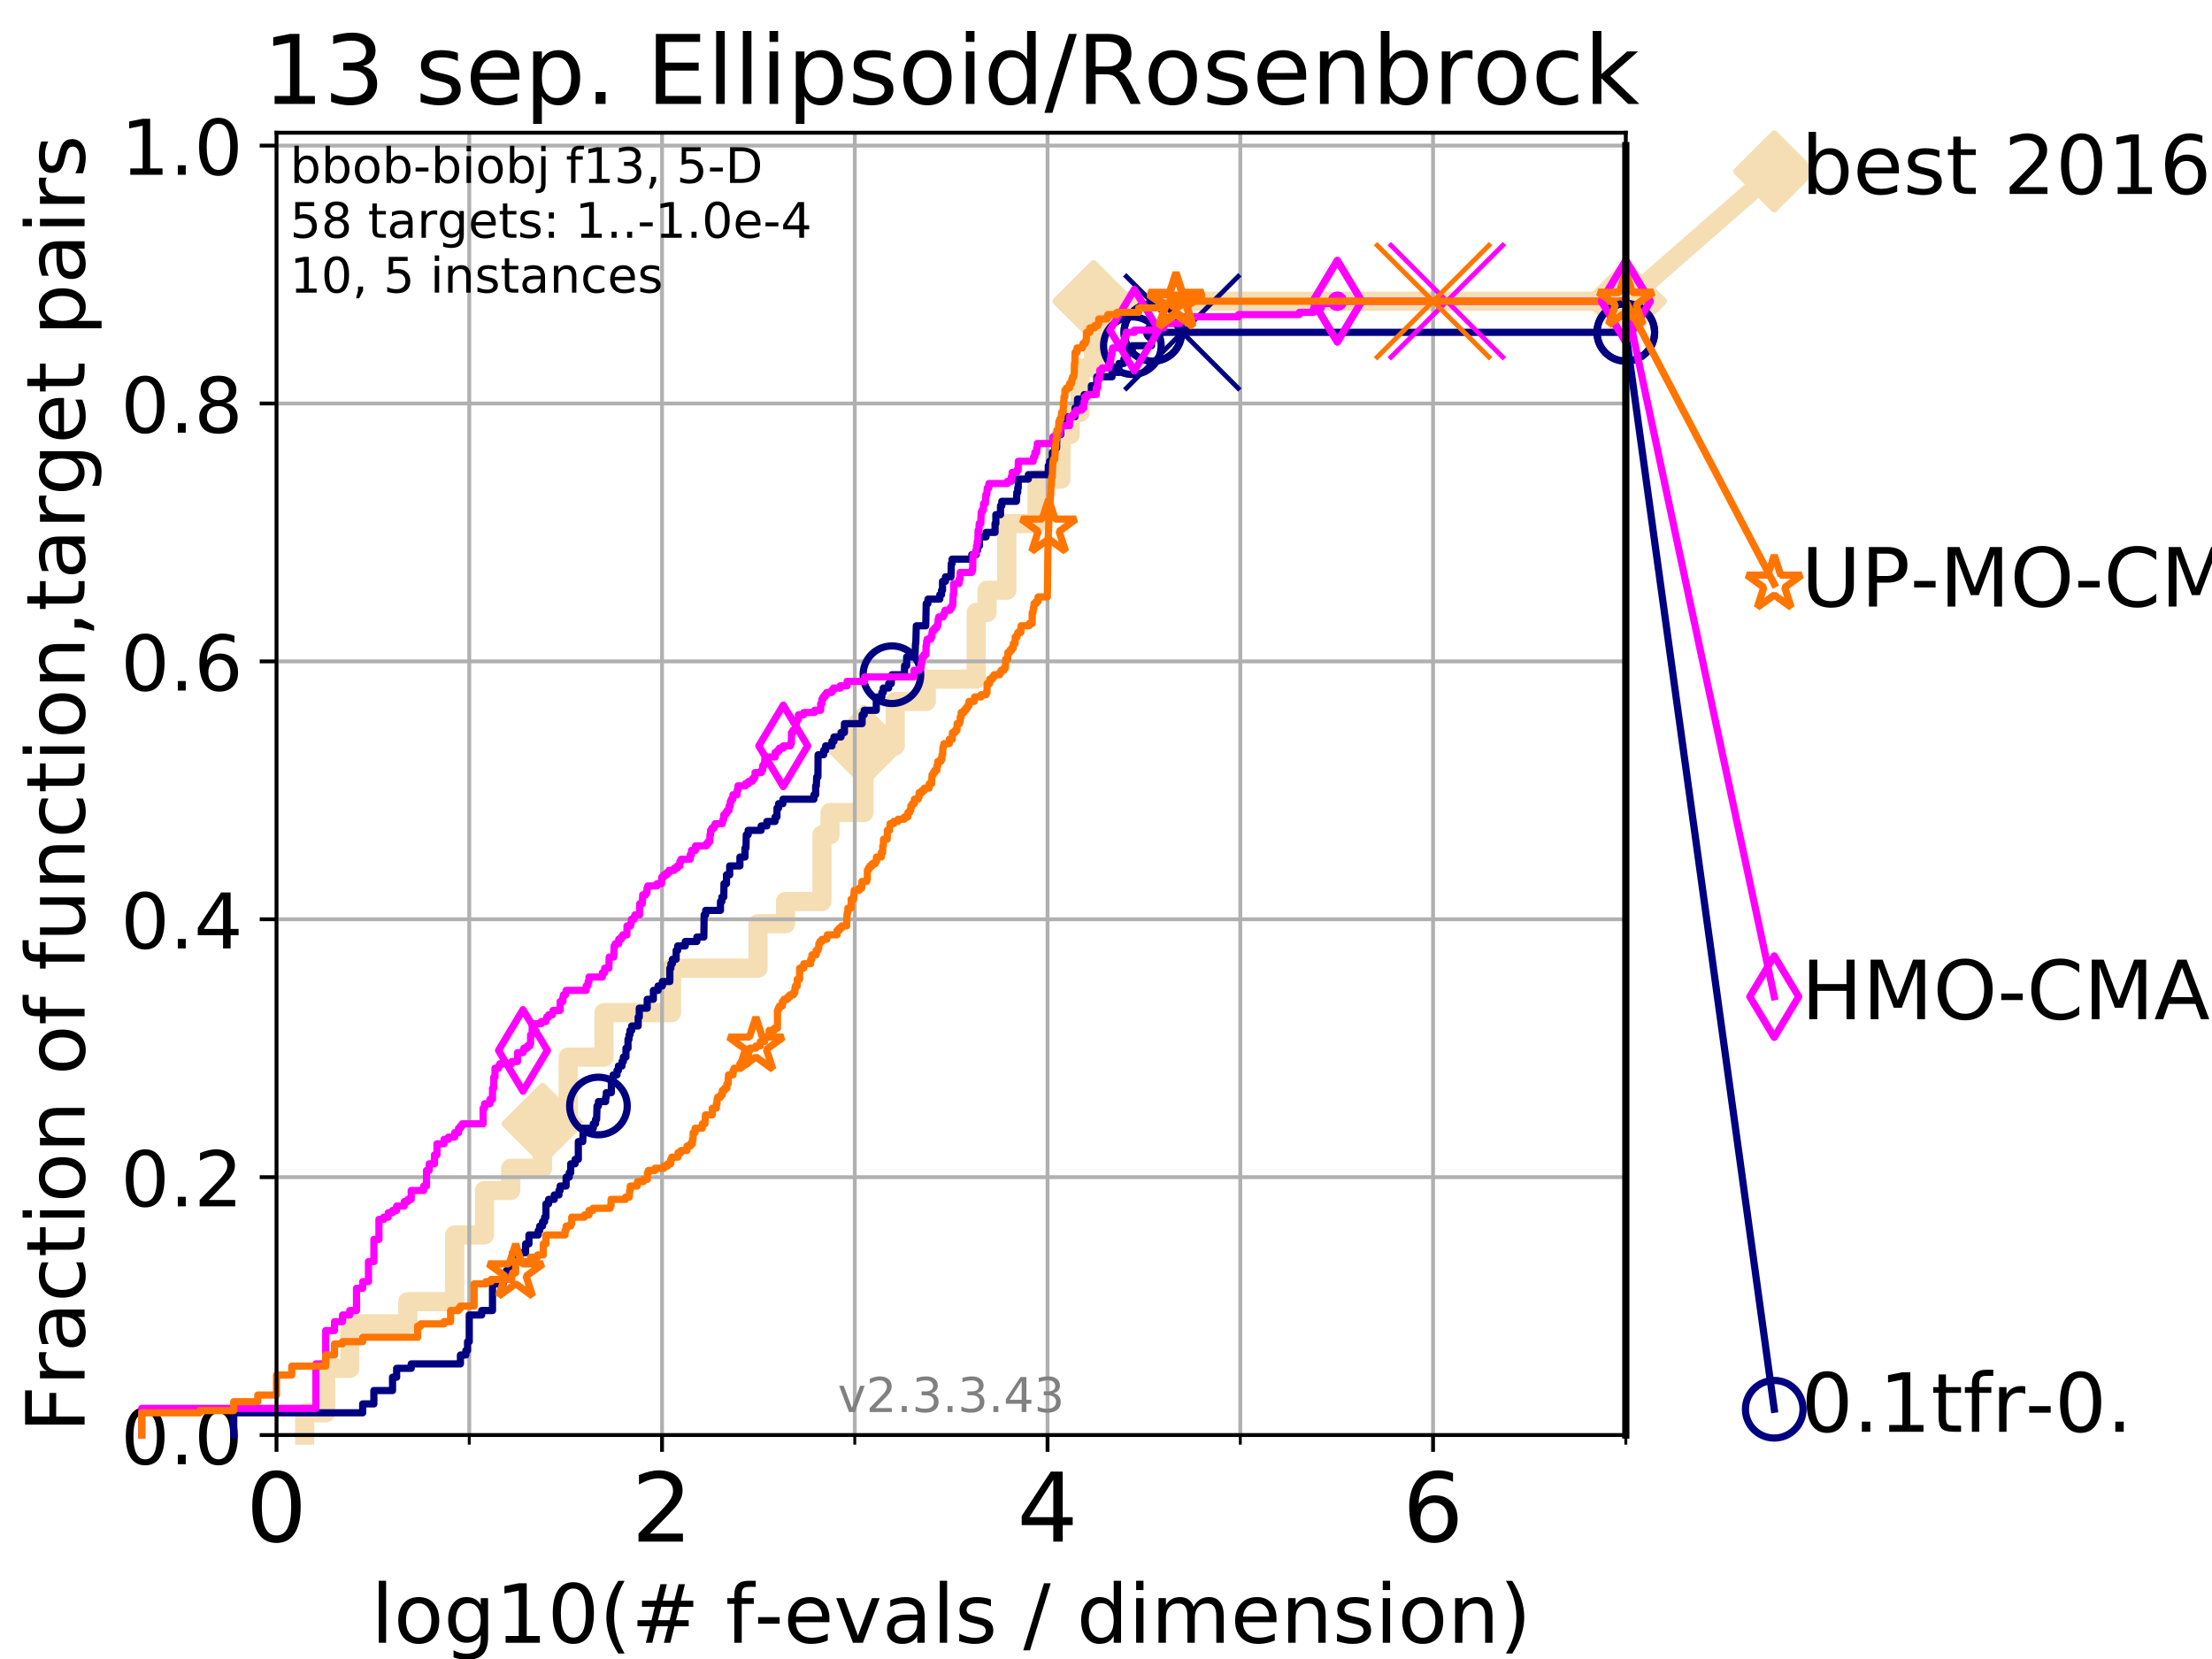 <?xml version="1.0" encoding="utf-8" standalone="no"?>
<!DOCTYPE svg PUBLIC "-//W3C//DTD SVG 1.1//EN"
  "http://www.w3.org/Graphics/SVG/1.1/DTD/svg11.dtd">
<!-- Created with matplotlib (https://matplotlib.org/) -->
<svg height="345.6pt" version="1.1" viewBox="0 0 460.8 345.6" width="460.8pt" xmlns="http://www.w3.org/2000/svg" xmlns:xlink="http://www.w3.org/1999/xlink">
 <defs>
  <style type="text/css">
*{stroke-linecap:butt;stroke-linejoin:round;}
  </style>
 </defs>
 <g id="figure_1">
  <g id="patch_1">
   <path d="M 0 345.6 
L 460.8 345.6 
L 460.8 0 
L 0 0 
z
" style="fill:#ffffff;"/>
  </g>
  <g id="axes_1">
   <g id="patch_2">
    <path d="M 57.6 298.944 
L 338.688 298.944 
L 338.688 27.648 
L 57.6 27.648 
z
" style="fill:#ffffff;"/>
   </g>
   <g id="line2d_1">
    <path d="M 63.468 298.944 
L 63.468 294.313 
L 67.851 294.313 
L 67.851 285.05 
L 72.868 285.05 
L 72.868 275.788 
L 84.956 275.788 
L 84.956 271.157 
L 94.715 271.157 
L 94.715 257.263 
L 100.935 257.263 
L 100.935 248.001 
L 106.383 248.001 
L 106.383 243.37 
L 113.023 243.37 
L 113.023 234.107 
L 118.364 234.107 
L 118.364 220.214 
L 125.823 220.214 
L 125.823 210.951 
L 139.887 210.951 
L 139.887 201.689 
L 157.91 201.689 
L 157.91 192.426 
L 163.646 192.426 
L 163.646 187.795 
L 171.227 187.795 
L 171.227 173.901 
L 172.905 173.901 
L 172.905 169.27 
L 179.987 169.27 
L 179.987 155.377 
L 186.475 155.377 
L 186.475 146.114 
L 192.97 146.114 
L 192.97 141.483 
L 203.362 141.483 
L 203.362 127.589 
L 205.617 127.589 
L 205.617 122.958 
L 209.731 122.958 
L 209.731 109.065 
L 216.034 109.065 
L 216.034 99.802 
L 221.014 99.802 
L 221.014 90.54 
L 222.939 90.54 
L 222.939 85.909 
L 225.015 85.909 
L 225.015 76.646 
L 227.805 76.646 
L 227.805 62.753 
L 338.688 62.753 
" style="fill:none;stroke:#f5deb3;stroke-linecap:square;stroke-width:4;"/>
   </g>
   <g id="line2d_2">
    <defs>
     <path d="M 0 7.778 
L 7.778 0 
L 0 -7.778 
L -7.778 0 
z
" id="ma7838cc801" style="stroke:#f5deb3;stroke-linejoin:miter;stroke-width:1.5;"/>
    </defs>
    <g>
     <use style="fill:#f5deb3;stroke:#f5deb3;stroke-linejoin:miter;stroke-width:1.5;" x="113.023" xlink:href="#ma7838cc801" y="234.107"/>
     <use style="fill:#f5deb3;stroke:#f5deb3;stroke-linejoin:miter;stroke-width:1.5;" x="179.987" xlink:href="#ma7838cc801" y="155.377"/>
     <use style="fill:#f5deb3;stroke:#f5deb3;stroke-linejoin:miter;stroke-width:1.5;" x="227.805" xlink:href="#ma7838cc801" y="62.753"/>
     <use style="fill:#f5deb3;stroke:#f5deb3;stroke-linejoin:miter;stroke-width:1.5;" x="227.805" xlink:href="#ma7838cc801" y="62.753"/>
     <use style="fill:#f5deb3;stroke:#f5deb3;stroke-linejoin:miter;stroke-width:1.5;" x="338.688" xlink:href="#ma7838cc801" y="62.753"/>
    </g>
   </g>
   <g id="line2d_3">
    <path style="fill:none;stroke:#f5deb3;stroke-linecap:square;stroke-width:4;"/>
    <g/>
   </g>
   <g id="line2d_4">
    <path d="M 338.688 62.753 
L 369.608 35.706 
" style="fill:none;stroke:#f5deb3;stroke-linecap:square;stroke-width:4;"/>
    <g>
     <use style="fill:#f5deb3;stroke:#f5deb3;stroke-linejoin:miter;stroke-width:1.5;" x="338.688" xlink:href="#ma7838cc801" y="62.753"/>
     <use style="fill:#f5deb3;stroke:#f5deb3;stroke-linejoin:miter;stroke-width:1.5;" x="369.608" xlink:href="#ma7838cc801" y="35.706"/>
    </g>
   </g>
   <g id="matplotlib.axis_1">
    <g id="xtick_1">
     <g id="line2d_5">
      <path clip-path="url(#p4b2b9ddd47)" d="M 57.6 298.944 
L 57.6 27.648 
" style="fill:none;stroke:#b0b0b0;stroke-linecap:square;stroke-width:0.8;"/>
     </g>
     <g id="line2d_6">
      <defs>
       <path d="M 0 0 
L 0 3.5 
" id="m03d592c2ea" style="stroke:#000000;stroke-width:0.8;"/>
      </defs>
      <g>
       <use style="stroke:#000000;stroke-width:0.8;" x="57.6" xlink:href="#m03d592c2ea" y="298.944"/>
      </g>
     </g>
     <g id="text_1">
      <!-- 0 -->
      <defs>
       <path d="M 31.781 66.406 
Q 24.172 66.406 20.328 58.906 
Q 16.5 51.422 16.5 36.375 
Q 16.5 21.391 20.328 13.891 
Q 24.172 6.391 31.781 6.391 
Q 39.453 6.391 43.281 13.891 
Q 47.125 21.391 47.125 36.375 
Q 47.125 51.422 43.281 58.906 
Q 39.453 66.406 31.781 66.406 
z
M 31.781 74.219 
Q 44.047 74.219 50.516 64.516 
Q 56.984 54.828 56.984 36.375 
Q 56.984 17.969 50.516 8.266 
Q 44.047 -1.422 31.781 -1.422 
Q 19.531 -1.422 13.062 8.266 
Q 6.594 17.969 6.594 36.375 
Q 6.594 54.828 13.062 64.516 
Q 19.531 74.219 31.781 74.219 
z
" id="DejaVuSans-48"/>
      </defs>
      <g transform="translate(51.237 321.141)scale(0.2 -0.2)">
       <use xlink:href="#DejaVuSans-48"/>
      </g>
     </g>
    </g>
    <g id="xtick_2">
     <g id="line2d_7">
      <path clip-path="url(#p4b2b9ddd47)" d="M 137.911 298.944 
L 137.911 27.648 
" style="fill:none;stroke:#b0b0b0;stroke-linecap:square;stroke-width:0.8;"/>
     </g>
     <g id="line2d_8">
      <g>
       <use style="stroke:#000000;stroke-width:0.8;" x="137.911" xlink:href="#m03d592c2ea" y="298.944"/>
      </g>
     </g>
     <g id="text_2">
      <!-- 2 -->
      <defs>
       <path d="M 19.188 8.297 
L 53.609 8.297 
L 53.609 0 
L 7.328 0 
L 7.328 8.297 
Q 12.938 14.109 22.625 23.891 
Q 32.328 33.688 34.812 36.531 
Q 39.547 41.844 41.422 45.531 
Q 43.312 49.219 43.312 52.781 
Q 43.312 58.594 39.234 62.25 
Q 35.156 65.922 28.609 65.922 
Q 23.969 65.922 18.812 64.312 
Q 13.672 62.703 7.812 59.422 
L 7.812 69.391 
Q 13.766 71.781 18.938 73 
Q 24.125 74.219 28.422 74.219 
Q 39.75 74.219 46.484 68.547 
Q 53.219 62.891 53.219 53.422 
Q 53.219 48.922 51.531 44.891 
Q 49.859 40.875 45.406 35.406 
Q 44.188 33.984 37.641 27.219 
Q 31.109 20.453 19.188 8.297 
z
" id="DejaVuSans-50"/>
      </defs>
      <g transform="translate(131.548 321.141)scale(0.2 -0.2)">
       <use xlink:href="#DejaVuSans-50"/>
      </g>
     </g>
    </g>
    <g id="xtick_3">
     <g id="line2d_9">
      <path clip-path="url(#p4b2b9ddd47)" d="M 218.222 298.944 
L 218.222 27.648 
" style="fill:none;stroke:#b0b0b0;stroke-linecap:square;stroke-width:0.8;"/>
     </g>
     <g id="line2d_10">
      <g>
       <use style="stroke:#000000;stroke-width:0.8;" x="218.222" xlink:href="#m03d592c2ea" y="298.944"/>
      </g>
     </g>
     <g id="text_3">
      <!-- 4 -->
      <defs>
       <path d="M 37.797 64.312 
L 12.891 25.391 
L 37.797 25.391 
z
M 35.203 72.906 
L 47.609 72.906 
L 47.609 25.391 
L 58.016 25.391 
L 58.016 17.188 
L 47.609 17.188 
L 47.609 0 
L 37.797 0 
L 37.797 17.188 
L 4.891 17.188 
L 4.891 26.703 
z
" id="DejaVuSans-52"/>
      </defs>
      <g transform="translate(211.859 321.141)scale(0.2 -0.2)">
       <use xlink:href="#DejaVuSans-52"/>
      </g>
     </g>
    </g>
    <g id="xtick_4">
     <g id="line2d_11">
      <path clip-path="url(#p4b2b9ddd47)" d="M 298.533 298.944 
L 298.533 27.648 
" style="fill:none;stroke:#b0b0b0;stroke-linecap:square;stroke-width:0.8;"/>
     </g>
     <g id="line2d_12">
      <g>
       <use style="stroke:#000000;stroke-width:0.8;" x="298.533" xlink:href="#m03d592c2ea" y="298.944"/>
      </g>
     </g>
     <g id="text_4">
      <!-- 6 -->
      <defs>
       <path d="M 33.016 40.375 
Q 26.375 40.375 22.484 35.828 
Q 18.609 31.297 18.609 23.391 
Q 18.609 15.531 22.484 10.953 
Q 26.375 6.391 33.016 6.391 
Q 39.656 6.391 43.531 10.953 
Q 47.406 15.531 47.406 23.391 
Q 47.406 31.297 43.531 35.828 
Q 39.656 40.375 33.016 40.375 
z
M 52.594 71.297 
L 52.594 62.312 
Q 48.875 64.062 45.094 64.984 
Q 41.312 65.922 37.594 65.922 
Q 27.828 65.922 22.672 59.328 
Q 17.531 52.734 16.797 39.406 
Q 19.672 43.656 24.016 45.922 
Q 28.375 48.188 33.594 48.188 
Q 44.578 48.188 50.953 41.516 
Q 57.328 34.859 57.328 23.391 
Q 57.328 12.156 50.688 5.359 
Q 44.047 -1.422 33.016 -1.422 
Q 20.359 -1.422 13.672 8.266 
Q 6.984 17.969 6.984 36.375 
Q 6.984 53.656 15.188 63.938 
Q 23.391 74.219 37.203 74.219 
Q 40.922 74.219 44.703 73.484 
Q 48.484 72.75 52.594 71.297 
z
" id="DejaVuSans-54"/>
      </defs>
      <g transform="translate(292.17 321.141)scale(0.2 -0.2)">
       <use xlink:href="#DejaVuSans-54"/>
      </g>
     </g>
    </g>
    <g id="xtick_5">
     <g id="line2d_13">
      <path clip-path="url(#p4b2b9ddd47)" d="M 97.755 298.944 
L 97.755 27.648 
" style="fill:none;stroke:#b0b0b0;stroke-linecap:square;stroke-width:0.8;"/>
     </g>
     <g id="line2d_14">
      <defs>
       <path d="M 0 0 
L 0 2 
" id="m0d66672b6a" style="stroke:#000000;stroke-width:0.6;"/>
      </defs>
      <g>
       <use style="stroke:#000000;stroke-width:0.6;" x="97.755" xlink:href="#m0d66672b6a" y="298.944"/>
      </g>
     </g>
    </g>
    <g id="xtick_6">
     <g id="line2d_15">
      <path clip-path="url(#p4b2b9ddd47)" d="M 178.066 298.944 
L 178.066 27.648 
" style="fill:none;stroke:#b0b0b0;stroke-linecap:square;stroke-width:0.8;"/>
     </g>
     <g id="line2d_16">
      <g>
       <use style="stroke:#000000;stroke-width:0.6;" x="178.066" xlink:href="#m0d66672b6a" y="298.944"/>
      </g>
     </g>
    </g>
    <g id="xtick_7">
     <g id="line2d_17">
      <path clip-path="url(#p4b2b9ddd47)" d="M 258.377 298.944 
L 258.377 27.648 
" style="fill:none;stroke:#b0b0b0;stroke-linecap:square;stroke-width:0.8;"/>
     </g>
     <g id="line2d_18">
      <g>
       <use style="stroke:#000000;stroke-width:0.6;" x="258.377" xlink:href="#m0d66672b6a" y="298.944"/>
      </g>
     </g>
    </g>
    <g id="xtick_8">
     <g id="line2d_19">
      <path clip-path="url(#p4b2b9ddd47)" d="M 338.688 298.944 
L 338.688 27.648 
" style="fill:none;stroke:#b0b0b0;stroke-linecap:square;stroke-width:0.8;"/>
     </g>
     <g id="line2d_20">
      <g>
       <use style="stroke:#000000;stroke-width:0.6;" x="338.688" xlink:href="#m0d66672b6a" y="298.944"/>
      </g>
     </g>
    </g>
    <g id="text_5">
     <!-- log10(# f-evals / dimension) -->
     <defs>
      <path d="M 9.422 75.984 
L 18.406 75.984 
L 18.406 0 
L 9.422 0 
z
" id="DejaVuSans-108"/>
      <path d="M 30.609 48.391 
Q 23.391 48.391 19.188 42.75 
Q 14.984 37.109 14.984 27.297 
Q 14.984 17.484 19.156 11.844 
Q 23.344 6.203 30.609 6.203 
Q 37.797 6.203 41.984 11.859 
Q 46.188 17.531 46.188 27.297 
Q 46.188 37.016 41.984 42.703 
Q 37.797 48.391 30.609 48.391 
z
M 30.609 56 
Q 42.328 56 49.016 48.375 
Q 55.719 40.766 55.719 27.297 
Q 55.719 13.875 49.016 6.219 
Q 42.328 -1.422 30.609 -1.422 
Q 18.844 -1.422 12.172 6.219 
Q 5.516 13.875 5.516 27.297 
Q 5.516 40.766 12.172 48.375 
Q 18.844 56 30.609 56 
z
" id="DejaVuSans-111"/>
      <path d="M 45.406 27.984 
Q 45.406 37.75 41.375 43.109 
Q 37.359 48.484 30.078 48.484 
Q 22.859 48.484 18.828 43.109 
Q 14.797 37.75 14.797 27.984 
Q 14.797 18.266 18.828 12.891 
Q 22.859 7.516 30.078 7.516 
Q 37.359 7.516 41.375 12.891 
Q 45.406 18.266 45.406 27.984 
z
M 54.391 6.781 
Q 54.391 -7.172 48.188 -13.984 
Q 42 -20.797 29.203 -20.797 
Q 24.469 -20.797 20.266 -20.094 
Q 16.062 -19.391 12.109 -17.922 
L 12.109 -9.188 
Q 16.062 -11.328 19.922 -12.344 
Q 23.781 -13.375 27.781 -13.375 
Q 36.625 -13.375 41.016 -8.766 
Q 45.406 -4.156 45.406 5.172 
L 45.406 9.625 
Q 42.625 4.781 38.281 2.391 
Q 33.938 0 27.875 0 
Q 17.828 0 11.672 7.656 
Q 5.516 15.328 5.516 27.984 
Q 5.516 40.672 11.672 48.328 
Q 17.828 56 27.875 56 
Q 33.938 56 38.281 53.609 
Q 42.625 51.219 45.406 46.391 
L 45.406 54.688 
L 54.391 54.688 
z
" id="DejaVuSans-103"/>
      <path d="M 12.406 8.297 
L 28.516 8.297 
L 28.516 63.922 
L 10.984 60.406 
L 10.984 69.391 
L 28.422 72.906 
L 38.281 72.906 
L 38.281 8.297 
L 54.391 8.297 
L 54.391 0 
L 12.406 0 
z
" id="DejaVuSans-49"/>
      <path d="M 31 75.875 
Q 24.469 64.656 21.281 53.656 
Q 18.109 42.672 18.109 31.391 
Q 18.109 20.125 21.312 9.062 
Q 24.516 -2 31 -13.188 
L 23.188 -13.188 
Q 15.875 -1.703 12.234 9.375 
Q 8.594 20.453 8.594 31.391 
Q 8.594 42.281 12.203 53.312 
Q 15.828 64.359 23.188 75.875 
z
" id="DejaVuSans-40"/>
      <path d="M 51.125 44 
L 36.922 44 
L 32.812 27.688 
L 47.125 27.688 
z
M 43.797 71.781 
L 38.719 51.516 
L 52.984 51.516 
L 58.109 71.781 
L 65.922 71.781 
L 60.891 51.516 
L 76.125 51.516 
L 76.125 44 
L 58.984 44 
L 54.984 27.688 
L 70.516 27.688 
L 70.516 20.219 
L 53.078 20.219 
L 48 0 
L 40.188 0 
L 45.219 20.219 
L 30.906 20.219 
L 25.875 0 
L 18.016 0 
L 23.094 20.219 
L 7.719 20.219 
L 7.719 27.688 
L 24.906 27.688 
L 29 44 
L 13.281 44 
L 13.281 51.516 
L 30.906 51.516 
L 35.891 71.781 
z
" id="DejaVuSans-35"/>
      <path id="DejaVuSans-32"/>
      <path d="M 37.109 75.984 
L 37.109 68.5 
L 28.516 68.5 
Q 23.688 68.5 21.797 66.547 
Q 19.922 64.594 19.922 59.516 
L 19.922 54.688 
L 34.719 54.688 
L 34.719 47.703 
L 19.922 47.703 
L 19.922 0 
L 10.891 0 
L 10.891 47.703 
L 2.297 47.703 
L 2.297 54.688 
L 10.891 54.688 
L 10.891 58.5 
Q 10.891 67.625 15.141 71.797 
Q 19.391 75.984 28.609 75.984 
z
" id="DejaVuSans-102"/>
      <path d="M 4.891 31.391 
L 31.203 31.391 
L 31.203 23.391 
L 4.891 23.391 
z
" id="DejaVuSans-45"/>
      <path d="M 56.203 29.594 
L 56.203 25.203 
L 14.891 25.203 
Q 15.484 15.922 20.484 11.062 
Q 25.484 6.203 34.422 6.203 
Q 39.594 6.203 44.453 7.469 
Q 49.312 8.734 54.109 11.281 
L 54.109 2.781 
Q 49.266 0.734 44.188 -0.344 
Q 39.109 -1.422 33.891 -1.422 
Q 20.797 -1.422 13.156 6.188 
Q 5.516 13.812 5.516 26.812 
Q 5.516 40.234 12.766 48.109 
Q 20.016 56 32.328 56 
Q 43.359 56 49.781 48.891 
Q 56.203 41.797 56.203 29.594 
z
M 47.219 32.234 
Q 47.125 39.594 43.094 43.984 
Q 39.062 48.391 32.422 48.391 
Q 24.906 48.391 20.391 44.141 
Q 15.875 39.891 15.188 32.172 
z
" id="DejaVuSans-101"/>
      <path d="M 2.984 54.688 
L 12.5 54.688 
L 29.594 8.797 
L 46.688 54.688 
L 56.203 54.688 
L 35.688 0 
L 23.484 0 
z
" id="DejaVuSans-118"/>
      <path d="M 34.281 27.484 
Q 23.391 27.484 19.188 25 
Q 14.984 22.516 14.984 16.5 
Q 14.984 11.719 18.141 8.906 
Q 21.297 6.109 26.703 6.109 
Q 34.188 6.109 38.703 11.406 
Q 43.219 16.703 43.219 25.484 
L 43.219 27.484 
z
M 52.203 31.203 
L 52.203 0 
L 43.219 0 
L 43.219 8.297 
Q 40.141 3.328 35.547 0.953 
Q 30.953 -1.422 24.312 -1.422 
Q 15.922 -1.422 10.953 3.297 
Q 6 8.016 6 15.922 
Q 6 25.141 12.172 29.828 
Q 18.359 34.516 30.609 34.516 
L 43.219 34.516 
L 43.219 35.406 
Q 43.219 41.609 39.141 45 
Q 35.062 48.391 27.688 48.391 
Q 23 48.391 18.547 47.266 
Q 14.109 46.141 10.016 43.891 
L 10.016 52.203 
Q 14.938 54.109 19.578 55.047 
Q 24.219 56 28.609 56 
Q 40.484 56 46.344 49.844 
Q 52.203 43.703 52.203 31.203 
z
" id="DejaVuSans-97"/>
      <path d="M 44.281 53.078 
L 44.281 44.578 
Q 40.484 46.531 36.375 47.5 
Q 32.281 48.484 27.875 48.484 
Q 21.188 48.484 17.844 46.438 
Q 14.5 44.391 14.5 40.281 
Q 14.5 37.156 16.891 35.375 
Q 19.281 33.594 26.516 31.984 
L 29.594 31.297 
Q 39.156 29.25 43.188 25.516 
Q 47.219 21.781 47.219 15.094 
Q 47.219 7.469 41.188 3.016 
Q 35.156 -1.422 24.609 -1.422 
Q 20.219 -1.422 15.453 -0.562 
Q 10.688 0.297 5.422 2 
L 5.422 11.281 
Q 10.406 8.688 15.234 7.391 
Q 20.062 6.109 24.812 6.109 
Q 31.156 6.109 34.562 8.281 
Q 37.984 10.453 37.984 14.406 
Q 37.984 18.062 35.516 20.016 
Q 33.062 21.969 24.703 23.781 
L 21.578 24.516 
Q 13.234 26.266 9.516 29.906 
Q 5.812 33.547 5.812 39.891 
Q 5.812 47.609 11.281 51.797 
Q 16.75 56 26.812 56 
Q 31.781 56 36.172 55.266 
Q 40.578 54.547 44.281 53.078 
z
" id="DejaVuSans-115"/>
      <path d="M 25.391 72.906 
L 33.688 72.906 
L 8.297 -9.281 
L 0 -9.281 
z
" id="DejaVuSans-47"/>
      <path d="M 45.406 46.391 
L 45.406 75.984 
L 54.391 75.984 
L 54.391 0 
L 45.406 0 
L 45.406 8.203 
Q 42.578 3.328 38.25 0.953 
Q 33.938 -1.422 27.875 -1.422 
Q 17.969 -1.422 11.734 6.484 
Q 5.516 14.406 5.516 27.297 
Q 5.516 40.188 11.734 48.094 
Q 17.969 56 27.875 56 
Q 33.938 56 38.25 53.625 
Q 42.578 51.266 45.406 46.391 
z
M 14.797 27.297 
Q 14.797 17.391 18.875 11.75 
Q 22.953 6.109 30.078 6.109 
Q 37.203 6.109 41.297 11.75 
Q 45.406 17.391 45.406 27.297 
Q 45.406 37.203 41.297 42.844 
Q 37.203 48.484 30.078 48.484 
Q 22.953 48.484 18.875 42.844 
Q 14.797 37.203 14.797 27.297 
z
" id="DejaVuSans-100"/>
      <path d="M 9.422 54.688 
L 18.406 54.688 
L 18.406 0 
L 9.422 0 
z
M 9.422 75.984 
L 18.406 75.984 
L 18.406 64.594 
L 9.422 64.594 
z
" id="DejaVuSans-105"/>
      <path d="M 52 44.188 
Q 55.375 50.25 60.062 53.125 
Q 64.75 56 71.094 56 
Q 79.641 56 84.281 50.016 
Q 88.922 44.047 88.922 33.016 
L 88.922 0 
L 79.891 0 
L 79.891 32.719 
Q 79.891 40.578 77.094 44.375 
Q 74.312 48.188 68.609 48.188 
Q 61.625 48.188 57.562 43.547 
Q 53.516 38.922 53.516 30.906 
L 53.516 0 
L 44.484 0 
L 44.484 32.719 
Q 44.484 40.625 41.703 44.406 
Q 38.922 48.188 33.109 48.188 
Q 26.219 48.188 22.156 43.531 
Q 18.109 38.875 18.109 30.906 
L 18.109 0 
L 9.078 0 
L 9.078 54.688 
L 18.109 54.688 
L 18.109 46.188 
Q 21.188 51.219 25.484 53.609 
Q 29.781 56 35.688 56 
Q 41.656 56 45.828 52.969 
Q 50 49.953 52 44.188 
z
" id="DejaVuSans-109"/>
      <path d="M 54.891 33.016 
L 54.891 0 
L 45.906 0 
L 45.906 32.719 
Q 45.906 40.484 42.875 44.328 
Q 39.844 48.188 33.797 48.188 
Q 26.516 48.188 22.312 43.547 
Q 18.109 38.922 18.109 30.906 
L 18.109 0 
L 9.078 0 
L 9.078 54.688 
L 18.109 54.688 
L 18.109 46.188 
Q 21.344 51.125 25.703 53.562 
Q 30.078 56 35.797 56 
Q 45.219 56 50.047 50.172 
Q 54.891 44.344 54.891 33.016 
z
" id="DejaVuSans-110"/>
      <path d="M 8.016 75.875 
L 15.828 75.875 
Q 23.141 64.359 26.781 53.312 
Q 30.422 42.281 30.422 31.391 
Q 30.422 20.453 26.781 9.375 
Q 23.141 -1.703 15.828 -13.188 
L 8.016 -13.188 
Q 14.5 -2 17.703 9.062 
Q 20.906 20.125 20.906 31.391 
Q 20.906 42.672 17.703 53.656 
Q 14.5 64.656 8.016 75.875 
z
" id="DejaVuSans-41"/>
     </defs>
     <g transform="translate(77.303 342.218)scale(0.17 -0.17)">
      <use xlink:href="#DejaVuSans-108"/>
      <use x="27.783" xlink:href="#DejaVuSans-111"/>
      <use x="88.965" xlink:href="#DejaVuSans-103"/>
      <use x="152.441" xlink:href="#DejaVuSans-49"/>
      <use x="216.064" xlink:href="#DejaVuSans-48"/>
      <use x="279.688" xlink:href="#DejaVuSans-40"/>
      <use x="318.701" xlink:href="#DejaVuSans-35"/>
      <use x="402.49" xlink:href="#DejaVuSans-32"/>
      <use x="434.277" xlink:href="#DejaVuSans-102"/>
      <use x="469.404" xlink:href="#DejaVuSans-45"/>
      <use x="505.488" xlink:href="#DejaVuSans-101"/>
      <use x="567.012" xlink:href="#DejaVuSans-118"/>
      <use x="626.191" xlink:href="#DejaVuSans-97"/>
      <use x="687.471" xlink:href="#DejaVuSans-108"/>
      <use x="715.254" xlink:href="#DejaVuSans-115"/>
      <use x="767.354" xlink:href="#DejaVuSans-32"/>
      <use x="799.141" xlink:href="#DejaVuSans-47"/>
      <use x="832.832" xlink:href="#DejaVuSans-32"/>
      <use x="864.619" xlink:href="#DejaVuSans-100"/>
      <use x="928.096" xlink:href="#DejaVuSans-105"/>
      <use x="955.879" xlink:href="#DejaVuSans-109"/>
      <use x="1053.291" xlink:href="#DejaVuSans-101"/>
      <use x="1114.814" xlink:href="#DejaVuSans-110"/>
      <use x="1178.193" xlink:href="#DejaVuSans-115"/>
      <use x="1230.293" xlink:href="#DejaVuSans-105"/>
      <use x="1258.076" xlink:href="#DejaVuSans-111"/>
      <use x="1319.258" xlink:href="#DejaVuSans-110"/>
      <use x="1382.637" xlink:href="#DejaVuSans-41"/>
     </g>
    </g>
   </g>
   <g id="matplotlib.axis_2">
    <g id="ytick_1">
     <g id="line2d_21">
      <path clip-path="url(#p4b2b9ddd47)" d="M 57.6 298.944 
L 338.688 298.944 
" style="fill:none;stroke:#b0b0b0;stroke-linecap:square;stroke-width:0.8;"/>
     </g>
     <g id="line2d_22">
      <defs>
       <path d="M 0 0 
L -3.5 0 
" id="m18108793a6" style="stroke:#000000;stroke-width:0.8;"/>
      </defs>
      <g>
       <use style="stroke:#000000;stroke-width:0.8;" x="57.6" xlink:href="#m18108793a6" y="298.944"/>
      </g>
     </g>
     <g id="text_6">
      <!-- 0.0 -->
      <defs>
       <path d="M 10.688 12.406 
L 21 12.406 
L 21 0 
L 10.688 0 
z
" id="DejaVuSans-46"/>
      </defs>
      <g transform="translate(25.155 305.023)scale(0.16 -0.16)">
       <use xlink:href="#DejaVuSans-48"/>
       <use x="63.623" xlink:href="#DejaVuSans-46"/>
       <use x="95.41" xlink:href="#DejaVuSans-48"/>
      </g>
     </g>
    </g>
    <g id="ytick_2">
     <g id="line2d_23">
      <path clip-path="url(#p4b2b9ddd47)" d="M 57.6 245.222 
L 338.688 245.222 
" style="fill:none;stroke:#b0b0b0;stroke-linecap:square;stroke-width:0.8;"/>
     </g>
     <g id="line2d_24">
      <g>
       <use style="stroke:#000000;stroke-width:0.8;" x="57.6" xlink:href="#m18108793a6" y="245.222"/>
      </g>
     </g>
     <g id="text_7">
      <!-- 0.2 -->
      <g transform="translate(25.155 251.301)scale(0.16 -0.16)">
       <use xlink:href="#DejaVuSans-48"/>
       <use x="63.623" xlink:href="#DejaVuSans-46"/>
       <use x="95.41" xlink:href="#DejaVuSans-50"/>
      </g>
     </g>
    </g>
    <g id="ytick_3">
     <g id="line2d_25">
      <path clip-path="url(#p4b2b9ddd47)" d="M 57.6 191.5 
L 338.688 191.5 
" style="fill:none;stroke:#b0b0b0;stroke-linecap:square;stroke-width:0.8;"/>
     </g>
     <g id="line2d_26">
      <g>
       <use style="stroke:#000000;stroke-width:0.8;" x="57.6" xlink:href="#m18108793a6" y="191.5"/>
      </g>
     </g>
     <g id="text_8">
      <!-- 0.4 -->
      <g transform="translate(25.155 197.579)scale(0.16 -0.16)">
       <use xlink:href="#DejaVuSans-48"/>
       <use x="63.623" xlink:href="#DejaVuSans-46"/>
       <use x="95.41" xlink:href="#DejaVuSans-52"/>
      </g>
     </g>
    </g>
    <g id="ytick_4">
     <g id="line2d_27">
      <path clip-path="url(#p4b2b9ddd47)" d="M 57.6 137.778 
L 338.688 137.778 
" style="fill:none;stroke:#b0b0b0;stroke-linecap:square;stroke-width:0.8;"/>
     </g>
     <g id="line2d_28">
      <g>
       <use style="stroke:#000000;stroke-width:0.8;" x="57.6" xlink:href="#m18108793a6" y="137.778"/>
      </g>
     </g>
     <g id="text_9">
      <!-- 0.6 -->
      <g transform="translate(25.155 143.857)scale(0.16 -0.16)">
       <use xlink:href="#DejaVuSans-48"/>
       <use x="63.623" xlink:href="#DejaVuSans-46"/>
       <use x="95.41" xlink:href="#DejaVuSans-54"/>
      </g>
     </g>
    </g>
    <g id="ytick_5">
     <g id="line2d_29">
      <path clip-path="url(#p4b2b9ddd47)" d="M 57.6 84.056 
L 338.688 84.056 
" style="fill:none;stroke:#b0b0b0;stroke-linecap:square;stroke-width:0.8;"/>
     </g>
     <g id="line2d_30">
      <g>
       <use style="stroke:#000000;stroke-width:0.8;" x="57.6" xlink:href="#m18108793a6" y="84.056"/>
      </g>
     </g>
     <g id="text_10">
      <!-- 0.8 -->
      <defs>
       <path d="M 31.781 34.625 
Q 24.75 34.625 20.719 30.859 
Q 16.703 27.094 16.703 20.516 
Q 16.703 13.922 20.719 10.156 
Q 24.75 6.391 31.781 6.391 
Q 38.812 6.391 42.859 10.172 
Q 46.922 13.969 46.922 20.516 
Q 46.922 27.094 42.891 30.859 
Q 38.875 34.625 31.781 34.625 
z
M 21.922 38.812 
Q 15.578 40.375 12.031 44.719 
Q 8.5 49.078 8.5 55.328 
Q 8.5 64.062 14.719 69.141 
Q 20.953 74.219 31.781 74.219 
Q 42.672 74.219 48.875 69.141 
Q 55.078 64.062 55.078 55.328 
Q 55.078 49.078 51.531 44.719 
Q 48 40.375 41.703 38.812 
Q 48.828 37.156 52.797 32.312 
Q 56.781 27.484 56.781 20.516 
Q 56.781 9.906 50.312 4.234 
Q 43.844 -1.422 31.781 -1.422 
Q 19.734 -1.422 13.25 4.234 
Q 6.781 9.906 6.781 20.516 
Q 6.781 27.484 10.781 32.312 
Q 14.797 37.156 21.922 38.812 
z
M 18.312 54.391 
Q 18.312 48.734 21.844 45.562 
Q 25.391 42.391 31.781 42.391 
Q 38.141 42.391 41.719 45.562 
Q 45.312 48.734 45.312 54.391 
Q 45.312 60.062 41.719 63.234 
Q 38.141 66.406 31.781 66.406 
Q 25.391 66.406 21.844 63.234 
Q 18.312 60.062 18.312 54.391 
z
" id="DejaVuSans-56"/>
      </defs>
      <g transform="translate(25.155 90.135)scale(0.16 -0.16)">
       <use xlink:href="#DejaVuSans-48"/>
       <use x="63.623" xlink:href="#DejaVuSans-46"/>
       <use x="95.41" xlink:href="#DejaVuSans-56"/>
      </g>
     </g>
    </g>
    <g id="ytick_6">
     <g id="line2d_31">
      <path clip-path="url(#p4b2b9ddd47)" d="M 57.6 30.334 
L 338.688 30.334 
" style="fill:none;stroke:#b0b0b0;stroke-linecap:square;stroke-width:0.8;"/>
     </g>
     <g id="line2d_32">
      <g>
       <use style="stroke:#000000;stroke-width:0.8;" x="57.6" xlink:href="#m18108793a6" y="30.334"/>
      </g>
     </g>
     <g id="text_11">
      <!-- 1.0 -->
      <g transform="translate(25.155 36.413)scale(0.16 -0.16)">
       <use xlink:href="#DejaVuSans-49"/>
       <use x="63.623" xlink:href="#DejaVuSans-46"/>
       <use x="95.41" xlink:href="#DejaVuSans-48"/>
      </g>
     </g>
    </g>
    <g id="text_12">
     <!-- Fraction of function,target pairs -->
     <defs>
      <path d="M 9.812 72.906 
L 51.703 72.906 
L 51.703 64.594 
L 19.672 64.594 
L 19.672 43.109 
L 48.578 43.109 
L 48.578 34.812 
L 19.672 34.812 
L 19.672 0 
L 9.812 0 
z
" id="DejaVuSans-70"/>
      <path d="M 41.109 46.297 
Q 39.594 47.172 37.812 47.578 
Q 36.031 48 33.891 48 
Q 26.266 48 22.188 43.047 
Q 18.109 38.094 18.109 28.812 
L 18.109 0 
L 9.078 0 
L 9.078 54.688 
L 18.109 54.688 
L 18.109 46.188 
Q 20.953 51.172 25.484 53.578 
Q 30.031 56 36.531 56 
Q 37.453 56 38.578 55.875 
Q 39.703 55.766 41.062 55.516 
z
" id="DejaVuSans-114"/>
      <path d="M 48.781 52.594 
L 48.781 44.188 
Q 44.969 46.297 41.141 47.344 
Q 37.312 48.391 33.406 48.391 
Q 24.656 48.391 19.812 42.844 
Q 14.984 37.312 14.984 27.297 
Q 14.984 17.281 19.812 11.734 
Q 24.656 6.203 33.406 6.203 
Q 37.312 6.203 41.141 7.25 
Q 44.969 8.297 48.781 10.406 
L 48.781 2.094 
Q 45.016 0.344 40.984 -0.531 
Q 36.969 -1.422 32.422 -1.422 
Q 20.062 -1.422 12.781 6.344 
Q 5.516 14.109 5.516 27.297 
Q 5.516 40.672 12.859 48.328 
Q 20.219 56 33.016 56 
Q 37.156 56 41.109 55.141 
Q 45.062 54.297 48.781 52.594 
z
" id="DejaVuSans-99"/>
      <path d="M 18.312 70.219 
L 18.312 54.688 
L 36.812 54.688 
L 36.812 47.703 
L 18.312 47.703 
L 18.312 18.016 
Q 18.312 11.328 20.141 9.422 
Q 21.969 7.516 27.594 7.516 
L 36.812 7.516 
L 36.812 0 
L 27.594 0 
Q 17.188 0 13.234 3.875 
Q 9.281 7.766 9.281 18.016 
L 9.281 47.703 
L 2.688 47.703 
L 2.688 54.688 
L 9.281 54.688 
L 9.281 70.219 
z
" id="DejaVuSans-116"/>
      <path d="M 8.5 21.578 
L 8.5 54.688 
L 17.484 54.688 
L 17.484 21.922 
Q 17.484 14.156 20.5 10.266 
Q 23.531 6.391 29.594 6.391 
Q 36.859 6.391 41.078 11.031 
Q 45.312 15.672 45.312 23.688 
L 45.312 54.688 
L 54.297 54.688 
L 54.297 0 
L 45.312 0 
L 45.312 8.406 
Q 42.047 3.422 37.719 1 
Q 33.406 -1.422 27.688 -1.422 
Q 18.266 -1.422 13.375 4.438 
Q 8.5 10.297 8.5 21.578 
z
M 31.109 56 
z
" id="DejaVuSans-117"/>
      <path d="M 11.719 12.406 
L 22.016 12.406 
L 22.016 4 
L 14.016 -11.625 
L 7.719 -11.625 
L 11.719 4 
z
" id="DejaVuSans-44"/>
      <path d="M 18.109 8.203 
L 18.109 -20.797 
L 9.078 -20.797 
L 9.078 54.688 
L 18.109 54.688 
L 18.109 46.391 
Q 20.953 51.266 25.266 53.625 
Q 29.594 56 35.594 56 
Q 45.562 56 51.781 48.094 
Q 58.016 40.188 58.016 27.297 
Q 58.016 14.406 51.781 6.484 
Q 45.562 -1.422 35.594 -1.422 
Q 29.594 -1.422 25.266 0.953 
Q 20.953 3.328 18.109 8.203 
z
M 48.688 27.297 
Q 48.688 37.203 44.609 42.844 
Q 40.531 48.484 33.406 48.484 
Q 26.266 48.484 22.188 42.844 
Q 18.109 37.203 18.109 27.297 
Q 18.109 17.391 22.188 11.75 
Q 26.266 6.109 33.406 6.109 
Q 40.531 6.109 44.609 11.75 
Q 48.688 17.391 48.688 27.297 
z
" id="DejaVuSans-112"/>
     </defs>
     <g transform="translate(17.62 298.435)rotate(-90)scale(0.17 -0.17)">
      <use xlink:href="#DejaVuSans-70"/>
      <use x="57.41" xlink:href="#DejaVuSans-114"/>
      <use x="98.523" xlink:href="#DejaVuSans-97"/>
      <use x="159.803" xlink:href="#DejaVuSans-99"/>
      <use x="214.783" xlink:href="#DejaVuSans-116"/>
      <use x="253.992" xlink:href="#DejaVuSans-105"/>
      <use x="281.775" xlink:href="#DejaVuSans-111"/>
      <use x="342.957" xlink:href="#DejaVuSans-110"/>
      <use x="406.336" xlink:href="#DejaVuSans-32"/>
      <use x="438.123" xlink:href="#DejaVuSans-111"/>
      <use x="499.305" xlink:href="#DejaVuSans-102"/>
      <use x="534.51" xlink:href="#DejaVuSans-32"/>
      <use x="566.297" xlink:href="#DejaVuSans-102"/>
      <use x="601.502" xlink:href="#DejaVuSans-117"/>
      <use x="664.881" xlink:href="#DejaVuSans-110"/>
      <use x="728.26" xlink:href="#DejaVuSans-99"/>
      <use x="783.24" xlink:href="#DejaVuSans-116"/>
      <use x="822.449" xlink:href="#DejaVuSans-105"/>
      <use x="850.232" xlink:href="#DejaVuSans-111"/>
      <use x="911.414" xlink:href="#DejaVuSans-110"/>
      <use x="974.793" xlink:href="#DejaVuSans-44"/>
      <use x="1006.58" xlink:href="#DejaVuSans-116"/>
      <use x="1045.789" xlink:href="#DejaVuSans-97"/>
      <use x="1107.068" xlink:href="#DejaVuSans-114"/>
      <use x="1148.166" xlink:href="#DejaVuSans-103"/>
      <use x="1211.643" xlink:href="#DejaVuSans-101"/>
      <use x="1273.166" xlink:href="#DejaVuSans-116"/>
      <use x="1312.375" xlink:href="#DejaVuSans-32"/>
      <use x="1344.162" xlink:href="#DejaVuSans-112"/>
      <use x="1407.639" xlink:href="#DejaVuSans-97"/>
      <use x="1468.918" xlink:href="#DejaVuSans-105"/>
      <use x="1496.701" xlink:href="#DejaVuSans-114"/>
      <use x="1537.814" xlink:href="#DejaVuSans-115"/>
     </g>
    </g>
   </g>
   <g id="line2d_33">
    <defs>
     <path d="M 0 1.5 
C 0.398 1.5 0.779 1.342 1.061 1.061 
C 1.342 0.779 1.5 0.398 1.5 0 
C 1.5 -0.398 1.342 -0.779 1.061 -1.061 
C 0.779 -1.342 0.398 -1.5 0 -1.5 
C -0.398 -1.5 -0.779 -1.342 -1.061 -1.061 
C -1.342 -0.779 -1.5 -0.398 -1.5 0 
C -1.5 0.398 -1.342 0.779 -1.061 1.061 
C -0.779 1.342 -0.398 1.5 0 1.5 
z
" id="meda0b8acea" style="stroke:#f5deb3;"/>
    </defs>
    <g>
     <use style="fill:#f5deb3;stroke:#f5deb3;" x="227.805" xlink:href="#meda0b8acea" y="62.753"/>
     <use style="fill:#f5deb3;stroke:#f5deb3;" x="227.805" xlink:href="#meda0b8acea" y="62.753"/>
    </g>
   </g>
   <g id="line2d_34">
    <defs>
     <path d="M 0 1.5 
C 0.398 1.5 0.779 1.342 1.061 1.061 
C 1.342 0.779 1.5 0.398 1.5 0 
C 1.5 -0.398 1.342 -0.779 1.061 -1.061 
C 0.779 -1.342 0.398 -1.5 0 -1.5 
C -0.398 -1.5 -0.779 -1.342 -1.061 -1.061 
C -1.342 -0.779 -1.5 -0.398 -1.5 0 
C -1.5 0.398 -1.342 0.779 -1.061 1.061 
C -0.779 1.342 -0.398 1.5 0 1.5 
z
" id="m4155649ad3" style="stroke:#000080;"/>
    </defs>
    <g>
     <use style="fill:#000080;stroke:#000080;" x="240.164" xlink:href="#m4155649ad3" y="69.236"/>
     <use style="fill:#000080;stroke:#000080;" x="240.164" xlink:href="#m4155649ad3" y="69.236"/>
    </g>
   </g>
   <g id="line2d_35">
    <path d="M 48.692 298.944 
L 48.692 294.313 
L 75.556 294.313 
L 75.556 292.46 
L 77.885 292.46 
L 77.885 289.682 
L 81.776 289.682 
L 81.776 286.903 
L 82.627 286.903 
L 82.627 285.05 
L 85.667 285.05 
L 85.667 284.124 
L 95.918 284.124 
L 95.918 282.272 
L 97.044 282.272 
L 97.044 281.345 
L 97.403 281.345 
L 97.403 279.493 
L 97.755 279.493 
L 97.755 273.935 
L 100.344 273.935 
L 100.344 273.009 
L 102.597 273.009 
L 102.597 267.452 
L 104.826 267.452 
L 104.826 266.526 
L 105.51 266.526 
L 105.51 264.673 
L 106.803 264.673 
L 106.803 260.968 
L 109.491 260.968 
L 109.491 259.116 
L 110.189 259.116 
L 110.189 257.263 
L 112.128 257.263 
L 112.128 256.337 
L 112.432 256.337 
L 112.432 255.411 
L 113.023 255.411 
L 113.023 254.484 
L 113.454 254.484 
L 113.454 253.558 
L 113.735 253.558 
L 113.735 250.779 
L 114.284 250.779 
L 114.284 249.853 
L 115.46 249.853 
L 115.46 248.927 
L 116.443 248.927 
L 116.443 248.001 
L 116.68 248.001 
L 116.68 247.075 
L 117.931 247.075 
L 117.931 245.222 
L 118.577 245.222 
L 118.577 244.296 
L 118.891 244.296 
L 118.891 242.443 
L 119.801 242.443 
L 119.801 241.517 
L 120.477 241.517 
L 120.477 237.812 
L 121.4 237.812 
L 121.49 235.033 
L 123.594 235.033 
L 123.594 234.107 
L 124.063 234.107 
L 124.063 233.181 
L 124.293 233.181 
L 124.369 230.402 
L 124.669 230.402 
L 124.669 229.476 
L 126.168 229.476 
L 126.168 228.55 
L 126.304 228.55 
L 126.304 227.623 
L 127.358 227.623 
L 127.358 224.845 
L 127.737 224.845 
L 127.737 223.918 
L 128.531 223.918 
L 128.531 222.992 
L 128.827 222.992 
L 128.827 222.066 
L 129.574 222.066 
L 129.574 221.14 
L 129.853 221.14 
L 129.853 220.214 
L 130.398 220.214 
L 130.398 218.361 
L 130.822 218.361 
L 130.822 216.509 
L 131.031 216.509 
L 131.031 215.582 
L 131.236 215.582 
L 131.236 214.656 
L 131.591 214.656 
L 131.591 213.73 
L 132.94 213.73 
L 132.94 211.877 
L 133.171 211.877 
L 133.171 210.025 
L 134.829 210.025 
L 134.829 208.172 
L 136.112 208.172 
L 136.112 206.32 
L 137.09 206.32 
L 137.09 205.394 
L 137.98 205.394 
L 137.98 204.467 
L 139.541 204.467 
L 139.541 201.689 
L 139.762 201.689 
L 139.762 200.762 
L 140.073 200.762 
L 140.073 199.836 
L 140.856 199.836 
L 140.856 197.984 
L 141.177 197.984 
L 141.177 197.057 
L 142.753 197.057 
L 142.753 196.131 
L 145.167 196.131 
L 145.167 195.205 
L 146.623 195.205 
L 146.686 190.574 
L 147 190.574 
L 147 189.648 
L 150.086 189.648 
L 150.086 187.795 
L 150.378 187.795 
L 150.378 186.869 
L 150.783 186.869 
L 150.816 184.09 
L 151.341 184.09 
L 151.341 182.238 
L 152.006 182.238 
L 152.006 180.385 
L 154.14 180.385 
L 154.14 178.533 
L 155.194 178.533 
L 155.194 176.68 
L 155.4 176.68 
L 155.463 173.901 
L 155.854 173.901 
L 155.854 172.975 
L 158.562 172.975 
L 158.562 172.049 
L 159.748 172.049 
L 159.748 171.123 
L 161.456 171.123 
L 161.456 170.196 
L 161.859 170.196 
L 161.859 168.344 
L 162.191 168.344 
L 162.191 167.418 
L 163.103 167.418 
L 163.103 166.492 
L 169.554 166.492 
L 169.554 165.565 
L 169.914 165.565 
L 169.914 163.713 
L 170.058 163.713 
L 170.13 161.86 
L 170.387 161.86 
L 170.424 157.229 
L 171.58 157.229 
L 171.58 156.303 
L 171.99 156.303 
L 171.99 155.377 
L 173.308 155.377 
L 173.308 154.45 
L 173.729 154.45 
L 173.729 153.524 
L 175.212 153.524 
L 175.212 152.598 
L 175.912 152.598 
L 175.912 150.745 
L 179.595 150.745 
L 179.595 148.893 
L 180.03 148.893 
L 180.03 147.967 
L 182.545 147.967 
L 182.545 146.114 
L 182.658 146.114 
L 182.658 145.188 
L 183.708 145.188 
L 183.708 144.262 
L 183.996 144.262 
L 183.996 143.336 
L 185.126 143.336 
L 185.126 142.409 
L 185.673 142.409 
L 185.673 141.483 
L 185.806 141.483 
L 185.806 140.557 
L 188.419 140.557 
L 188.431 138.704 
L 188.872 138.704 
L 188.872 136.852 
L 190.607 136.852 
L 190.714 134.073 
L 190.778 134.073 
L 190.885 130.368 
L 192.851 130.368 
L 192.947 125.737 
L 193.305 125.737 
L 193.305 124.811 
L 195.779 124.811 
L 195.779 123.884 
L 196.143 123.884 
L 196.143 122.958 
L 196.345 122.958 
L 196.345 121.106 
L 196.956 121.106 
L 196.956 120.179 
L 198.103 120.179 
L 198.166 117.401 
L 198.34 117.401 
L 198.34 116.475 
L 202.443 116.475 
L 202.443 115.548 
L 203.36 115.548 
L 203.36 114.622 
L 203.659 114.622 
L 203.659 113.696 
L 204.04 113.696 
L 204.04 111.843 
L 205.415 111.843 
L 205.415 110.917 
L 207.287 110.917 
L 207.287 109.065 
L 207.455 109.065 
L 207.455 107.212 
L 208.427 107.212 
L 208.427 105.36 
L 208.698 105.36 
L 208.698 104.433 
L 211.744 104.433 
L 211.822 102.581 
L 212.009 102.581 
L 212.009 101.655 
L 212.123 101.655 
L 212.123 99.802 
L 214.225 99.802 
L 214.225 98.876 
L 218.373 98.876 
L 218.373 97.023 
L 218.652 97.023 
L 218.652 96.097 
L 219.216 96.097 
L 219.216 94.245 
L 219.744 94.245 
L 219.744 93.318 
L 220.116 93.318 
L 220.153 90.54 
L 220.979 90.54 
L 220.979 88.687 
L 221.856 88.687 
L 221.856 86.835 
L 223.912 86.835 
L 223.944 84.982 
L 224.45 84.982 
L 224.474 83.13 
L 225.869 83.13 
L 225.869 82.204 
L 227.355 82.204 
L 227.355 80.351 
L 228.477 80.351 
L 228.477 78.499 
L 231.655 78.499 
L 231.655 77.572 
L 233.087 77.572 
L 233.087 75.72 
L 234.124 75.72 
L 234.124 74.794 
L 234.84 74.794 
L 234.84 72.941 
L 235.892 72.941 
L 235.892 72.015 
L 239.874 72.015 
L 239.874 70.162 
L 240.164 70.162 
L 240.164 69.236 
L 338.688 69.236 
L 338.688 69.236 
" style="fill:none;stroke:#000080;stroke-linecap:square;stroke-width:1.5;"/>
   </g>
   <g id="line2d_36">
    <defs>
     <path d="M 0 6 
C 1.591 6 3.117 5.368 4.243 4.243 
C 5.368 3.117 6 1.591 6 0 
C 6 -1.591 5.368 -3.117 4.243 -4.243 
C 3.117 -5.368 1.591 -6 0 -6 
C -1.591 -6 -3.117 -5.368 -4.243 -4.243 
C -5.368 -3.117 -6 -1.591 -6 0 
C -6 1.591 -5.368 3.117 -4.243 4.243 
C -3.117 5.368 -1.591 6 0 6 
z
" id="m7f7dd2c4d5" style="stroke:#000080;stroke-width:1.5;"/>
    </defs>
    <g>
     <use style="fill-opacity:0;stroke:#000080;stroke-width:1.5;" x="124.669" xlink:href="#m7f7dd2c4d5" y="230.402"/>
     <use style="fill-opacity:0;stroke:#000080;stroke-width:1.5;" x="185.806" xlink:href="#m7f7dd2c4d5" y="140.557"/>
     <use style="fill-opacity:0;stroke:#000080;stroke-width:1.5;" x="235.892" xlink:href="#m7f7dd2c4d5" y="72.015"/>
     <use style="fill-opacity:0;stroke:#000080;stroke-width:1.5;" x="240.164" xlink:href="#m7f7dd2c4d5" y="69.236"/>
     <use style="fill-opacity:0;stroke:#000080;stroke-width:1.5;" x="240.164" xlink:href="#m7f7dd2c4d5" y="69.236"/>
     <use style="fill-opacity:0;stroke:#000080;stroke-width:1.5;" x="338.688" xlink:href="#m7f7dd2c4d5" y="69.236"/>
    </g>
   </g>
   <g id="line2d_37">
    <path style="fill:none;stroke:#000080;stroke-linecap:square;stroke-width:1.5;"/>
    <g/>
   </g>
   <g id="line2d_38">
    <path clip-path="url(#p4b2b9ddd47)" d="M 246.289 69.236 
" style="fill:none;stroke:#000080;stroke-linecap:square;stroke-width:1.5;"/>
    <defs>
     <path d="M -12 12 
L 12 -12 
M -12 -12 
L 12 12 
" id="me73c68f176" style="stroke:#000080;"/>
    </defs>
    <g clip-path="url(#p4b2b9ddd47)">
     <use style="fill:#000080;stroke:#000080;" x="246.289" xlink:href="#me73c68f176" y="69.236"/>
    </g>
   </g>
   <g id="line2d_39">
    <defs>
     <path d="M 0 1.5 
C 0.398 1.5 0.779 1.342 1.061 1.061 
C 1.342 0.779 1.5 0.398 1.5 0 
C 1.5 -0.398 1.342 -0.779 1.061 -1.061 
C 0.779 -1.342 0.398 -1.5 0 -1.5 
C -0.398 -1.5 -0.779 -1.342 -1.061 -1.061 
C -1.342 -0.779 -1.5 -0.398 -1.5 0 
C -1.5 0.398 -1.342 0.779 -1.061 1.061 
C -0.779 1.342 -0.398 1.5 0 1.5 
z
" id="m2c6b086aaa" style="stroke:#ff00ff;"/>
    </defs>
    <g>
     <use style="fill:#ff00ff;stroke:#ff00ff;" x="278.593" xlink:href="#m2c6b086aaa" y="62.753"/>
     <use style="fill:#ff00ff;stroke:#ff00ff;" x="278.593" xlink:href="#m2c6b086aaa" y="62.753"/>
    </g>
   </g>
   <g id="line2d_40">
    <path d="M 29.533 298.944 
L 29.533 293.387 
L 65.797 293.387 
L 65.797 284.124 
L 67.851 284.124 
L 67.851 277.177 
L 69.688 277.177 
L 69.688 275.325 
L 71.35 275.325 
L 71.35 273.935 
L 72.868 273.935 
L 72.868 273.009 
L 74.263 273.009 
L 74.263 268.378 
L 75.556 268.378 
L 75.556 266.989 
L 76.759 266.989 
L 76.759 262.821 
L 77.885 262.821 
L 77.885 258.189 
L 78.942 258.189 
L 78.942 254.021 
L 79.939 254.021 
L 79.939 253.558 
L 80.881 253.558 
L 80.881 252.632 
L 81.776 252.632 
L 81.776 252.169 
L 82.627 252.169 
L 82.627 251.243 
L 84.213 251.243 
L 84.213 250.316 
L 84.956 250.316 
L 84.956 249.853 
L 85.667 249.853 
L 85.667 248.001 
L 88.256 248.001 
L 88.256 247.075 
L 88.847 247.075 
L 88.847 243.833 
L 89.419 243.833 
L 89.419 242.443 
L 90.509 242.443 
L 90.509 240.591 
L 91.03 240.591 
L 91.03 238.275 
L 92.504 238.275 
L 92.504 237.349 
L 93.422 237.349 
L 93.422 236.886 
L 94.715 236.886 
L 94.715 235.96 
L 95.526 235.96 
L 95.526 235.033 
L 95.918 235.033 
L 95.918 234.57 
L 96.301 234.57 
L 96.301 234.107 
L 100.642 234.107 
L 100.642 230.865 
L 100.935 230.865 
L 100.935 229.939 
L 102.06 229.939 
L 102.06 229.013 
L 102.597 229.013 
L 102.597 226.697 
L 102.859 226.697 
L 102.859 224.382 
L 103.118 224.382 
L 103.118 222.529 
L 103.871 222.529 
L 103.871 222.066 
L 104.115 222.066 
L 104.115 221.603 
L 106.594 221.603 
L 106.594 221.14 
L 107.811 221.14 
L 107.811 219.287 
L 108.949 219.287 
L 108.949 218.824 
L 109.132 218.824 
L 109.132 218.361 
L 109.843 218.361 
L 109.843 217.898 
L 110.359 217.898 
L 110.359 217.435 
L 110.527 217.435 
L 110.527 215.582 
L 110.86 215.582 
L 110.86 213.267 
L 112.73 213.267 
L 112.73 212.804 
L 113.735 212.804 
L 113.735 212.34 
L 113.874 212.34 
L 113.874 211.877 
L 114.284 211.877 
L 114.284 211.414 
L 115.077 211.414 
L 115.077 210.951 
L 115.206 210.951 
L 115.206 210.488 
L 116.68 210.488 
L 116.68 208.635 
L 117.26 208.635 
L 117.26 207.709 
L 117.373 207.709 
L 117.373 207.246 
L 117.821 207.246 
L 117.931 206.32 
L 122.105 206.32 
L 122.105 205.394 
L 122.447 205.394 
L 122.531 204.467 
L 122.699 204.467 
L 122.699 203.541 
L 125.471 203.541 
L 125.471 202.615 
L 125.962 202.615 
L 125.962 201.689 
L 126.839 201.689 
L 126.905 199.373 
L 127.861 199.373 
L 127.923 197.057 
L 128.169 197.057 
L 128.169 196.594 
L 128.886 196.594 
L 128.886 195.668 
L 129.405 195.668 
L 129.405 195.205 
L 129.742 195.205 
L 129.742 194.742 
L 130.612 194.742 
L 130.612 192.889 
L 131.338 192.889 
L 131.338 192.426 
L 131.49 192.426 
L 131.541 191.5 
L 132.085 191.5 
L 132.085 191.037 
L 132.279 191.037 
L 132.279 190.574 
L 133.262 190.574 
L 133.262 188.258 
L 133.8 188.258 
L 133.888 186.406 
L 134.535 186.406 
L 134.535 185.943 
L 134.787 185.943 
L 134.787 185.016 
L 134.953 185.016 
L 134.953 184.553 
L 136.869 184.553 
L 136.869 184.09 
L 137.806 184.09 
L 137.876 182.701 
L 138.29 182.701 
L 138.29 182.238 
L 138.927 182.238 
L 138.927 181.775 
L 139.382 181.775 
L 139.382 181.311 
L 140.469 181.311 
L 140.469 180.848 
L 141.09 180.848 
L 141.09 180.385 
L 141.634 180.385 
L 141.634 179.459 
L 141.886 179.459 
L 141.886 178.996 
L 143.779 178.996 
L 143.779 178.07 
L 144.051 178.07 
L 144.051 177.143 
L 144.889 177.143 
L 144.889 176.217 
L 147.144 176.217 
L 147.144 175.754 
L 147.53 175.754 
L 147.53 175.291 
L 147.888 175.291 
L 147.888 173.901 
L 148.025 173.901 
L 148.025 172.975 
L 148.297 172.975 
L 148.297 172.512 
L 148.752 172.512 
L 148.752 172.049 
L 148.994 172.049 
L 148.994 171.586 
L 150.463 171.586 
L 150.463 171.123 
L 150.616 171.123 
L 150.616 170.66 
L 150.766 170.66 
L 150.766 169.733 
L 151.179 169.733 
L 151.179 169.27 
L 151.486 169.27 
L 151.486 168.807 
L 151.882 168.807 
L 151.882 167.881 
L 152.13 167.881 
L 152.13 166.955 
L 152.345 166.955 
L 152.345 166.492 
L 152.677 166.492 
L 152.677 165.565 
L 153.552 165.565 
L 153.552 164.639 
L 153.722 164.639 
L 153.722 163.713 
L 155.271 163.713 
L 155.271 163.25 
L 155.941 163.25 
L 155.941 162.787 
L 156.658 162.787 
L 156.658 162.323 
L 157.07 162.323 
L 157.07 161.86 
L 157.289 161.86 
L 157.289 160.934 
L 158.626 160.934 
L 158.626 160.471 
L 158.869 160.471 
L 158.869 159.545 
L 159.139 159.545 
L 159.139 159.082 
L 159.314 159.082 
L 159.314 158.155 
L 160.064 158.155 
L 160.064 157.692 
L 161.475 157.692 
L 161.475 156.766 
L 161.999 156.766 
L 161.999 156.303 
L 162.372 156.303 
L 162.372 155.84 
L 163.169 155.84 
L 163.169 155.377 
L 164.653 155.377 
L 164.653 154.914 
L 164.847 154.914 
L 164.884 152.598 
L 165.172 152.598 
L 165.172 152.135 
L 165.754 152.135 
L 165.754 151.209 
L 165.866 151.209 
L 165.88 150.282 
L 166.048 150.282 
L 166.048 149.819 
L 166.337 149.819 
L 166.337 148.893 
L 167.436 148.893 
L 167.436 148.43 
L 169.668 148.43 
L 169.668 147.967 
L 170.957 147.967 
L 170.978 146.577 
L 171.217 146.577 
L 171.217 145.651 
L 171.458 145.651 
L 171.458 145.188 
L 171.831 145.188 
L 171.831 144.725 
L 172.196 144.725 
L 172.196 144.262 
L 173.253 144.262 
L 173.253 143.799 
L 173.626 143.799 
L 173.626 143.336 
L 175.034 143.336 
L 175.034 142.872 
L 176.468 142.872 
L 176.468 141.946 
L 180.114 141.946 
L 180.114 141.02 
L 190.357 141.02 
L 190.385 139.631 
L 191.513 139.631 
L 191.513 139.167 
L 191.888 139.167 
L 191.888 138.241 
L 192.021 138.241 
L 192.109 136.852 
L 192.452 136.852 
L 192.452 136.389 
L 192.889 136.389 
L 192.907 134.536 
L 193.013 134.536 
L 193.029 133.61 
L 193.154 133.61 
L 193.154 133.147 
L 193.903 133.147 
L 193.903 132.684 
L 194.147 132.684 
L 194.147 131.757 
L 194.268 131.757 
L 194.268 131.294 
L 194.665 131.294 
L 194.665 130.831 
L 195.133 130.831 
L 195.133 130.368 
L 195.349 130.368 
L 195.439 128.979 
L 195.554 128.979 
L 195.554 128.516 
L 196.481 128.516 
L 196.481 128.053 
L 196.712 128.053 
L 196.712 127.589 
L 196.866 127.589 
L 196.866 127.126 
L 197.917 127.126 
L 197.917 126.663 
L 198.251 126.663 
L 198.251 126.2 
L 198.47 126.2 
L 198.56 123.884 
L 198.665 123.884 
L 198.665 121.569 
L 199.786 121.569 
L 199.786 120.643 
L 200.003 120.643 
L 200.018 119.253 
L 202.427 119.253 
L 202.427 118.79 
L 202.623 118.79 
L 202.691 115.548 
L 203.167 115.548 
L 203.167 115.085 
L 203.368 115.085 
L 203.428 113.696 
L 203.554 113.696 
L 203.58 112.77 
L 203.703 112.77 
L 203.757 110.454 
L 203.943 110.454 
L 203.986 109.065 
L 204.328 109.065 
L 204.392 106.749 
L 204.569 106.749 
L 204.569 106.286 
L 204.866 106.286 
L 204.884 104.897 
L 205.278 104.897 
L 205.367 103.044 
L 205.564 103.044 
L 205.67 101.655 
L 205.983 101.655 
L 206.009 100.728 
L 209.876 100.728 
L 209.876 100.265 
L 210.66 100.265 
L 210.66 99.339 
L 210.843 99.339 
L 210.843 98.413 
L 211.799 98.413 
L 211.799 97.95 
L 212.102 97.95 
L 212.136 96.097 
L 215.233 96.097 
L 215.314 95.171 
L 215.585 95.171 
L 215.585 94.245 
L 215.966 94.245 
L 215.966 93.318 
L 216.086 93.318 
L 216.086 92.392 
L 219.321 92.392 
L 219.348 91.003 
L 219.945 91.003 
L 219.945 90.54 
L 220.767 90.54 
L 220.872 89.614 
L 220.913 89.614 
L 221.024 88.687 
L 222.803 88.687 
L 222.814 86.835 
L 223.489 86.835 
L 223.489 86.372 
L 223.883 86.372 
L 223.883 85.909 
L 224.191 85.909 
L 224.191 85.445 
L 225.335 85.445 
L 225.335 84.982 
L 225.757 84.982 
L 225.851 83.593 
L 225.997 83.593 
L 225.997 82.667 
L 226.468 82.667 
L 226.468 82.204 
L 228.377 82.204 
L 228.377 80.814 
L 228.669 80.814 
L 228.706 78.962 
L 229.074 78.962 
L 229.106 77.109 
L 229.603 77.109 
L 229.603 76.646 
L 231.022 76.646 
L 231.082 75.72 
L 231.305 75.72 
L 231.305 74.794 
L 231.441 74.794 
L 231.441 73.867 
L 231.657 73.867 
L 231.657 72.941 
L 231.781 72.941 
L 231.781 72.478 
L 233.809 72.478 
L 233.874 71.552 
L 234.026 71.552 
L 234.026 71.089 
L 234.319 71.089 
L 234.319 70.162 
L 234.578 70.162 
L 234.578 69.236 
L 236.305 69.236 
L 236.305 68.773 
L 241.295 68.773 
L 241.295 68.31 
L 242.449 68.31 
L 242.449 67.384 
L 245.819 67.384 
L 245.859 65.994 
L 258.009 65.994 
L 258.009 65.531 
L 270.688 65.531 
L 270.688 65.068 
L 273.667 65.068 
L 273.667 64.142 
L 275.248 64.142 
L 275.248 63.216 
L 278.593 63.216 
L 278.593 62.753 
L 338.688 62.753 
L 338.688 62.753 
" style="fill:none;stroke:#ff00ff;stroke-linecap:square;stroke-width:1.5;"/>
   </g>
   <g id="line2d_41">
    <defs>
     <path d="M 0 8.485 
L 5.091 0 
L 0 -8.485 
L -5.091 0 
z
" id="m6a37f4187d" style="stroke:#ff00ff;stroke-linejoin:miter;stroke-width:1.5;"/>
    </defs>
    <g>
     <use style="fill-opacity:0;stroke:#ff00ff;stroke-linejoin:miter;stroke-width:1.5;" x="108.949" xlink:href="#m6a37f4187d" y="218.824"/>
     <use style="fill-opacity:0;stroke:#ff00ff;stroke-linejoin:miter;stroke-width:1.5;" x="163.169" xlink:href="#m6a37f4187d" y="155.377"/>
     <use style="fill-opacity:0;stroke:#ff00ff;stroke-linejoin:miter;stroke-width:1.5;" x="236.305" xlink:href="#m6a37f4187d" y="68.773"/>
     <use style="fill-opacity:0;stroke:#ff00ff;stroke-linejoin:miter;stroke-width:1.5;" x="278.593" xlink:href="#m6a37f4187d" y="62.753"/>
     <use style="fill-opacity:0;stroke:#ff00ff;stroke-linejoin:miter;stroke-width:1.5;" x="278.593" xlink:href="#m6a37f4187d" y="62.753"/>
     <use style="fill-opacity:0;stroke:#ff00ff;stroke-linejoin:miter;stroke-width:1.5;" x="338.688" xlink:href="#m6a37f4187d" y="62.753"/>
    </g>
   </g>
   <g id="line2d_42">
    <path style="fill:none;stroke:#ff00ff;stroke-linecap:square;stroke-width:1.5;"/>
    <g/>
   </g>
   <g id="line2d_43">
    <path clip-path="url(#p4b2b9ddd47)" d="M 301.409 62.753 
" style="fill:none;stroke:#ff00ff;stroke-linecap:square;stroke-width:1.5;"/>
    <defs>
     <path d="M -12 12 
L 12 -12 
M -12 -12 
L 12 12 
" id="m12568594fd" style="stroke:#ff00ff;"/>
    </defs>
    <g clip-path="url(#p4b2b9ddd47)">
     <use style="fill:#ff00ff;stroke:#ff00ff;" x="301.409" xlink:href="#m12568594fd" y="62.753"/>
    </g>
   </g>
   <g id="line2d_44">
    <defs>
     <path d="M 0 1.5 
C 0.398 1.5 0.779 1.342 1.061 1.061 
C 1.342 0.779 1.5 0.398 1.5 0 
C 1.5 -0.398 1.342 -0.779 1.061 -1.061 
C 0.779 -1.342 0.398 -1.5 0 -1.5 
C -0.398 -1.5 -0.779 -1.342 -1.061 -1.061 
C -1.342 -0.779 -1.5 -0.398 -1.5 0 
C -1.5 0.398 -1.342 0.779 -1.061 1.061 
C -0.779 1.342 -0.398 1.5 0 1.5 
z
" id="m19619e79e6" style="stroke:#ff7500;"/>
    </defs>
    <g>
     <use style="fill:#ff7500;stroke:#ff7500;" x="244.985" xlink:href="#m19619e79e6" y="62.753"/>
     <use style="fill:#ff7500;stroke:#ff7500;" x="244.985" xlink:href="#m19619e79e6" y="62.753"/>
    </g>
   </g>
   <g id="line2d_45">
    <path d="M 29.533 298.944 
L 29.533 294.313 
L 41.621 294.313 
L 41.621 293.85 
L 48.692 293.85 
L 48.692 291.997 
L 53.709 291.997 
L 53.709 290.608 
L 57.6 290.608 
L 57.6 286.44 
L 60.78 286.44 
L 60.78 284.587 
L 67.851 284.587 
L 67.851 282.272 
L 69.688 282.272 
L 69.688 279.956 
L 71.35 279.956 
L 71.35 279.493 
L 75.556 279.493 
L 75.556 278.567 
L 87.01 278.567 
L 87.01 276.251 
L 87.644 276.251 
L 87.644 275.788 
L 92.504 275.788 
L 92.504 275.325 
L 93.864 275.325 
L 93.864 273.009 
L 95.526 273.009 
L 95.526 272.546 
L 95.918 272.546 
L 95.918 272.083 
L 98.772 272.083 
L 98.772 267.452 
L 101.223 267.452 
L 101.223 266.989 
L 102.331 266.989 
L 102.331 266.526 
L 106.594 266.526 
L 106.594 265.599 
L 106.803 265.599 
L 106.803 265.136 
L 107.415 265.136 
L 107.415 262.821 
L 110.527 262.821 
L 110.527 261.894 
L 111.975 261.894 
L 111.975 261.431 
L 113.168 261.431 
L 113.168 259.116 
L 113.735 259.116 
L 113.735 257.263 
L 117.71 257.263 
L 117.71 256.337 
L 117.931 256.337 
L 117.931 255.411 
L 118.891 255.411 
L 118.891 254.948 
L 119.097 254.948 
L 119.097 253.558 
L 121.756 253.558 
L 121.756 253.095 
L 122.699 253.095 
L 122.699 252.169 
L 123.514 252.169 
L 123.514 251.706 
L 127.1 251.706 
L 127.1 251.243 
L 127.294 251.243 
L 127.294 249.853 
L 130.291 249.853 
L 130.291 249.39 
L 131.082 249.39 
L 131.185 248.001 
L 131.287 248.001 
L 131.287 247.075 
L 132.754 247.075 
L 132.801 246.148 
L 134.019 246.148 
L 134.019 245.685 
L 134.87 245.685 
L 134.87 244.296 
L 135.077 244.296 
L 135.077 243.833 
L 136.457 243.833 
L 136.457 243.37 
L 138.29 243.37 
L 138.29 242.906 
L 139.058 242.906 
L 139.058 242.443 
L 139.731 242.443 
L 139.731 241.517 
L 139.949 241.517 
L 139.949 241.054 
L 141.235 241.054 
L 141.235 240.128 
L 141.858 240.128 
L 141.858 239.665 
L 143.119 239.665 
L 143.119 238.738 
L 143.828 238.738 
L 143.828 238.275 
L 144.246 238.275 
L 144.246 237.349 
L 144.391 237.349 
L 144.391 235.96 
L 144.795 235.96 
L 144.795 235.033 
L 146.302 235.033 
L 146.302 234.107 
L 146.854 234.107 
L 146.958 232.255 
L 148.373 232.255 
L 148.373 230.865 
L 149.232 230.865 
L 149.232 229.939 
L 149.378 229.939 
L 149.378 229.013 
L 149.504 229.013 
L 149.504 228.55 
L 150.103 228.55 
L 150.103 228.087 
L 150.463 228.087 
L 150.463 227.16 
L 150.933 227.16 
L 150.933 226.697 
L 151.438 226.697 
L 151.438 225.771 
L 151.677 225.771 
L 151.756 223.918 
L 152.707 223.918 
L 152.707 222.992 
L 152.944 222.992 
L 152.944 222.529 
L 154.126 222.529 
L 154.126 221.603 
L 155.679 221.603 
L 155.679 220.677 
L 155.941 220.677 
L 155.978 218.824 
L 156.188 218.824 
L 156.188 218.361 
L 157.472 218.361 
L 157.472 217.898 
L 158.358 217.898 
L 158.39 216.972 
L 159.273 216.972 
L 159.273 216.045 
L 160.162 216.045 
L 160.22 214.656 
L 161.311 214.656 
L 161.311 214.193 
L 161.956 214.193 
L 161.956 210.488 
L 162.13 210.488 
L 162.13 210.025 
L 162.381 210.025 
L 162.381 209.562 
L 162.987 209.562 
L 162.987 208.635 
L 163.316 208.635 
L 163.316 208.172 
L 164.04 208.172 
L 164.04 207.709 
L 164.532 207.709 
L 164.532 207.246 
L 165.274 207.246 
L 165.274 206.783 
L 165.597 206.783 
L 165.597 205.857 
L 165.711 205.857 
L 165.711 205.394 
L 166.076 205.394 
L 166.083 204.004 
L 166.582 204.004 
L 166.582 201.689 
L 167.443 201.689 
L 167.443 200.762 
L 168.877 200.762 
L 168.877 199.836 
L 169.14 199.836 
L 169.14 198.91 
L 170.009 198.91 
L 170.009 197.984 
L 170.424 197.984 
L 170.424 197.521 
L 170.575 197.521 
L 170.575 196.594 
L 170.794 196.594 
L 170.794 196.131 
L 171.258 196.131 
L 171.258 195.668 
L 172.24 195.668 
L 172.342 194.742 
L 174.37 194.742 
L 174.37 193.816 
L 174.825 193.816 
L 174.825 193.353 
L 175.322 193.353 
L 175.322 192.889 
L 176.372 192.889 
L 176.433 190.574 
L 176.498 190.574 
L 176.498 190.111 
L 176.624 190.111 
L 176.631 189.184 
L 177.311 189.184 
L 177.311 187.332 
L 177.845 187.332 
L 177.94 185.479 
L 178.997 185.479 
L 178.997 185.016 
L 179.508 185.016 
L 179.556 183.627 
L 180.549 183.627 
L 180.549 183.164 
L 180.685 183.164 
L 180.685 181.311 
L 180.891 181.311 
L 180.891 180.848 
L 181.205 180.848 
L 181.205 180.385 
L 181.691 180.385 
L 181.691 179.922 
L 182.328 179.922 
L 182.328 179.459 
L 182.58 179.459 
L 182.58 178.533 
L 183.584 178.533 
L 183.584 177.606 
L 183.877 177.606 
L 183.897 176.217 
L 184.009 176.217 
L 184.058 174.828 
L 184.818 174.828 
L 184.858 172.975 
L 185.315 172.975 
L 185.407 171.586 
L 186.167 171.586 
L 186.167 171.123 
L 187.076 171.123 
L 187.076 170.66 
L 188.381 170.66 
L 188.381 170.196 
L 189.116 170.196 
L 189.116 169.27 
L 189.511 169.27 
L 189.511 168.807 
L 189.748 168.807 
L 189.748 167.881 
L 190.041 167.881 
L 190.041 167.418 
L 190.483 167.418 
L 190.483 166.492 
L 191.272 166.492 
L 191.272 166.028 
L 191.475 166.028 
L 191.475 165.102 
L 192.103 165.102 
L 192.103 164.639 
L 192.573 164.639 
L 192.573 164.176 
L 193.566 164.176 
L 193.589 163.25 
L 194.069 163.25 
L 194.165 161.397 
L 194.432 161.397 
L 194.432 160.934 
L 194.736 160.934 
L 194.736 160.471 
L 195.169 160.471 
L 195.169 159.545 
L 195.354 159.545 
L 195.357 158.618 
L 195.965 158.618 
L 195.965 158.155 
L 196.234 158.155 
L 196.234 157.229 
L 196.375 157.229 
L 196.414 155.84 
L 196.51 155.84 
L 196.51 155.377 
L 196.639 155.377 
L 196.639 154.914 
L 197.755 154.914 
L 197.755 153.987 
L 198.374 153.987 
L 198.415 152.598 
L 198.962 152.598 
L 198.962 152.135 
L 199.362 152.135 
L 199.377 150.745 
L 199.891 150.745 
L 199.891 150.282 
L 200.035 150.282 
L 200.035 149.356 
L 200.227 149.356 
L 200.227 148.43 
L 200.809 148.43 
L 200.809 147.967 
L 201.191 147.967 
L 201.191 147.504 
L 201.547 147.504 
L 201.547 147.04 
L 201.859 147.04 
L 201.859 146.114 
L 202.957 146.114 
L 203.02 145.188 
L 204.376 145.188 
L 204.376 144.725 
L 205.415 144.725 
L 205.415 144.262 
L 205.614 144.262 
L 205.64 142.409 
L 206.171 142.409 
L 206.171 141.483 
L 206.724 141.483 
L 206.724 141.02 
L 207.075 141.02 
L 207.075 140.557 
L 208.26 140.557 
L 208.26 140.094 
L 208.554 140.094 
L 208.554 139.631 
L 209.137 139.631 
L 209.137 139.167 
L 209.459 139.167 
L 209.504 137.315 
L 209.942 137.315 
L 209.942 135.926 
L 210.372 135.926 
L 210.372 135.462 
L 210.755 135.462 
L 210.755 134.999 
L 211.087 134.999 
L 211.087 134.073 
L 211.466 134.073 
L 211.481 132.684 
L 211.873 132.684 
L 211.873 132.221 
L 212.026 132.221 
L 212.026 131.757 
L 212.655 131.757 
L 212.7 130.368 
L 214.383 130.368 
L 214.383 129.905 
L 215.005 129.905 
L 215.03 127.589 
L 215.208 127.589 
L 215.258 126.663 
L 215.394 126.663 
L 215.394 125.737 
L 215.853 125.737 
L 215.853 125.274 
L 216.252 125.274 
L 216.252 124.348 
L 218.182 124.348 
L 218.293 114.622 
L 218.314 114.622 
L 218.414 110.454 
L 218.442 110.454 
L 218.523 106.749 
L 218.623 106.749 
L 218.707 104.897 
L 218.76 104.897 
L 218.843 103.044 
L 218.883 103.044 
L 218.935 101.192 
L 219.01 101.192 
L 219.077 99.339 
L 219.216 99.339 
L 219.309 96.56 
L 219.346 96.56 
L 219.346 96.097 
L 219.462 96.097 
L 219.462 95.634 
L 219.743 95.634 
L 219.825 93.318 
L 219.907 93.318 
L 219.99 91.466 
L 220.143 91.466 
L 220.206 89.614 
L 220.484 89.614 
L 220.579 87.761 
L 220.789 87.761 
L 220.789 87.298 
L 221.043 87.298 
L 221.14 85.909 
L 221.47 85.909 
L 221.564 83.593 
L 221.637 83.593 
L 221.637 82.667 
L 221.83 82.667 
L 221.838 81.277 
L 222.161 81.277 
L 222.161 80.814 
L 222.813 80.814 
L 222.827 79.888 
L 223.217 79.888 
L 223.296 78.962 
L 223.422 78.962 
L 223.422 78.499 
L 223.684 78.499 
L 223.783 77.572 
L 223.796 77.572 
L 223.825 75.72 
L 223.908 75.72 
L 223.955 73.404 
L 224.374 73.404 
L 224.374 72.478 
L 225.481 72.478 
L 225.481 72.015 
L 225.603 72.015 
L 225.603 71.552 
L 226.065 71.552 
L 226.065 71.089 
L 226.282 71.089 
L 226.335 69.236 
L 227.037 69.236 
L 227.037 68.31 
L 228.02 68.31 
L 228.02 67.847 
L 228.691 67.847 
L 228.691 67.384 
L 228.876 67.384 
L 228.876 66.457 
L 230.602 66.457 
L 230.602 65.994 
L 230.795 65.994 
L 230.795 65.531 
L 232.672 65.531 
L 232.672 65.068 
L 237.212 65.068 
L 237.212 64.142 
L 242.352 64.142 
L 242.352 63.216 
L 244.985 63.216 
L 244.985 62.753 
L 338.688 62.753 
L 338.688 62.753 
" style="fill:none;stroke:#ff7500;stroke-linecap:square;stroke-width:1.5;"/>
   </g>
   <g id="line2d_46">
    <defs>
     <path d="M 0 -6 
L -1.347 -1.854 
L -5.706 -1.854 
L -2.18 0.708 
L -3.527 4.854 
L -0 2.292 
L 3.527 4.854 
L 2.18 0.708 
L 5.706 -1.854 
L 1.347 -1.854 
z
" id="ma192384fce" style="stroke:#ff7500;stroke-linejoin:bevel;stroke-width:1.5;"/>
    </defs>
    <g>
     <use style="fill-opacity:0;stroke:#ff7500;stroke-linejoin:bevel;stroke-width:1.5;" x="107.415" xlink:href="#ma192384fce" y="265.136"/>
     <use style="fill-opacity:0;stroke:#ff7500;stroke-linejoin:bevel;stroke-width:1.5;" x="157.472" xlink:href="#ma192384fce" y="217.898"/>
     <use style="fill-opacity:0;stroke:#ff7500;stroke-linejoin:bevel;stroke-width:1.5;" x="218.45" xlink:href="#ma192384fce" y="109.991"/>
     <use style="fill-opacity:0;stroke:#ff7500;stroke-linejoin:bevel;stroke-width:1.5;" x="244.985" xlink:href="#ma192384fce" y="63.216"/>
     <use style="fill-opacity:0;stroke:#ff7500;stroke-linejoin:bevel;stroke-width:1.5;" x="244.985" xlink:href="#ma192384fce" y="62.753"/>
     <use style="fill-opacity:0;stroke:#ff7500;stroke-linejoin:bevel;stroke-width:1.5;" x="338.688" xlink:href="#ma192384fce" y="62.753"/>
    </g>
   </g>
   <g id="line2d_47">
    <path style="fill:none;stroke:#ff7500;stroke-linecap:square;stroke-width:1.5;"/>
    <g/>
   </g>
   <g id="line2d_48">
    <path clip-path="url(#p4b2b9ddd47)" d="M 298.533 62.753 
" style="fill:none;stroke:#ff7500;stroke-linecap:square;stroke-width:1.5;"/>
    <defs>
     <path d="M -12 12 
L 12 -12 
M -12 -12 
L 12 12 
" id="mc539039f21" style="stroke:#ff7500;"/>
    </defs>
    <g clip-path="url(#p4b2b9ddd47)">
     <use style="fill:#ff7500;stroke:#ff7500;" x="298.533" xlink:href="#mc539039f21" y="62.753"/>
    </g>
   </g>
   <g id="line2d_49">
    <path d="M 338.688 69.236 
L 369.608 293.572 
" style="fill:none;stroke:#000080;stroke-linecap:square;stroke-width:1.5;"/>
    <g>
     <use style="fill-opacity:0;stroke:#000080;stroke-width:1.5;" x="338.688" xlink:href="#m7f7dd2c4d5" y="69.236"/>
     <use style="fill-opacity:0;stroke:#000080;stroke-width:1.5;" x="369.608" xlink:href="#m7f7dd2c4d5" y="293.572"/>
    </g>
   </g>
   <g id="line2d_50">
    <path d="M 338.688 62.753 
L 369.608 207.617 
" style="fill:none;stroke:#ff00ff;stroke-linecap:square;stroke-width:1.5;"/>
    <g>
     <use style="fill-opacity:0;stroke:#ff00ff;stroke-linejoin:miter;stroke-width:1.5;" x="338.688" xlink:href="#m6a37f4187d" y="62.753"/>
     <use style="fill-opacity:0;stroke:#ff00ff;stroke-linejoin:miter;stroke-width:1.5;" x="369.608" xlink:href="#m6a37f4187d" y="207.617"/>
    </g>
   </g>
   <g id="line2d_51">
    <path d="M 338.688 62.753 
L 369.608 121.661 
" style="fill:none;stroke:#ff7500;stroke-linecap:square;stroke-width:1.5;"/>
    <g>
     <use style="fill-opacity:0;stroke:#ff7500;stroke-linejoin:bevel;stroke-width:1.5;" x="338.688" xlink:href="#ma192384fce" y="62.753"/>
     <use style="fill-opacity:0;stroke:#ff7500;stroke-linejoin:bevel;stroke-width:1.5;" x="369.608" xlink:href="#ma192384fce" y="121.661"/>
    </g>
   </g>
   <g id="line2d_52">
    <path d="M 338.688 298.944 
L 338.688 30.334 
" style="fill:none;stroke:#000000;stroke-linecap:square;stroke-width:1.5;"/>
   </g>
   <g id="patch_3">
    <path d="M 57.6 298.944 
L 57.6 27.648 
" style="fill:none;stroke:#000000;stroke-linecap:square;stroke-linejoin:miter;stroke-width:0.8;"/>
   </g>
   <g id="patch_4">
    <path d="M 338.688 298.944 
L 338.688 27.648 
" style="fill:none;stroke:#000000;stroke-linecap:square;stroke-linejoin:miter;stroke-width:0.8;"/>
   </g>
   <g id="patch_5">
    <path d="M 57.6 298.944 
L 338.688 298.944 
" style="fill:none;stroke:#000000;stroke-linecap:square;stroke-linejoin:miter;stroke-width:0.8;"/>
   </g>
   <g id="patch_6">
    <path d="M 57.6 27.648 
L 338.688 27.648 
" style="fill:none;stroke:#000000;stroke-linecap:square;stroke-linejoin:miter;stroke-width:0.8;"/>
   </g>
   <g id="text_13">
    <!-- 0.1tfr-0. -->
    <g transform="translate(375.229 298.263)scale(0.17 -0.17)">
     <use xlink:href="#DejaVuSans-48"/>
     <use x="63.623" xlink:href="#DejaVuSans-46"/>
     <use x="95.41" xlink:href="#DejaVuSans-49"/>
     <use x="159.033" xlink:href="#DejaVuSans-116"/>
     <use x="198.242" xlink:href="#DejaVuSans-102"/>
     <use x="233.447" xlink:href="#DejaVuSans-114"/>
     <use x="274.467" xlink:href="#DejaVuSans-45"/>
     <use x="310.551" xlink:href="#DejaVuSans-48"/>
     <use x="374.174" xlink:href="#DejaVuSans-46"/>
    </g>
   </g>
   <g id="text_14">
    <!-- HMO-CMA-E -->
    <defs>
     <path d="M 9.812 72.906 
L 19.672 72.906 
L 19.672 43.016 
L 55.516 43.016 
L 55.516 72.906 
L 65.375 72.906 
L 65.375 0 
L 55.516 0 
L 55.516 34.719 
L 19.672 34.719 
L 19.672 0 
L 9.812 0 
z
" id="DejaVuSans-72"/>
     <path d="M 9.812 72.906 
L 24.516 72.906 
L 43.109 23.297 
L 61.812 72.906 
L 76.516 72.906 
L 76.516 0 
L 66.891 0 
L 66.891 64.016 
L 48.094 14.016 
L 38.188 14.016 
L 19.391 64.016 
L 19.391 0 
L 9.812 0 
z
" id="DejaVuSans-77"/>
     <path d="M 39.406 66.219 
Q 28.656 66.219 22.328 58.203 
Q 16.016 50.203 16.016 36.375 
Q 16.016 22.609 22.328 14.594 
Q 28.656 6.594 39.406 6.594 
Q 50.141 6.594 56.422 14.594 
Q 62.703 22.609 62.703 36.375 
Q 62.703 50.203 56.422 58.203 
Q 50.141 66.219 39.406 66.219 
z
M 39.406 74.219 
Q 54.734 74.219 63.906 63.938 
Q 73.094 53.656 73.094 36.375 
Q 73.094 19.141 63.906 8.859 
Q 54.734 -1.422 39.406 -1.422 
Q 24.031 -1.422 14.812 8.828 
Q 5.609 19.094 5.609 36.375 
Q 5.609 53.656 14.812 63.938 
Q 24.031 74.219 39.406 74.219 
z
" id="DejaVuSans-79"/>
     <path d="M 64.406 67.281 
L 64.406 56.891 
Q 59.422 61.531 53.781 63.812 
Q 48.141 66.109 41.797 66.109 
Q 29.297 66.109 22.656 58.469 
Q 16.016 50.828 16.016 36.375 
Q 16.016 21.969 22.656 14.328 
Q 29.297 6.688 41.797 6.688 
Q 48.141 6.688 53.781 8.984 
Q 59.422 11.281 64.406 15.922 
L 64.406 5.609 
Q 59.234 2.094 53.438 0.328 
Q 47.656 -1.422 41.219 -1.422 
Q 24.656 -1.422 15.125 8.703 
Q 5.609 18.844 5.609 36.375 
Q 5.609 53.953 15.125 64.078 
Q 24.656 74.219 41.219 74.219 
Q 47.75 74.219 53.531 72.484 
Q 59.328 70.75 64.406 67.281 
z
" id="DejaVuSans-67"/>
     <path d="M 34.188 63.188 
L 20.797 26.906 
L 47.609 26.906 
z
M 28.609 72.906 
L 39.797 72.906 
L 67.578 0 
L 57.328 0 
L 50.688 18.703 
L 17.828 18.703 
L 11.188 0 
L 0.781 0 
z
" id="DejaVuSans-65"/>
     <path d="M 9.812 72.906 
L 55.906 72.906 
L 55.906 64.594 
L 19.672 64.594 
L 19.672 43.016 
L 54.391 43.016 
L 54.391 34.719 
L 19.672 34.719 
L 19.672 8.297 
L 56.781 8.297 
L 56.781 0 
L 9.812 0 
z
" id="DejaVuSans-69"/>
    </defs>
    <g transform="translate(375.229 212.308)scale(0.17 -0.17)">
     <use xlink:href="#DejaVuSans-72"/>
     <use x="75.195" xlink:href="#DejaVuSans-77"/>
     <use x="161.475" xlink:href="#DejaVuSans-79"/>
     <use x="240.217" xlink:href="#DejaVuSans-45"/>
     <use x="276.301" xlink:href="#DejaVuSans-67"/>
     <use x="346.125" xlink:href="#DejaVuSans-77"/>
     <use x="432.404" xlink:href="#DejaVuSans-65"/>
     <use x="500.781" xlink:href="#DejaVuSans-45"/>
     <use x="536.865" xlink:href="#DejaVuSans-69"/>
    </g>
   </g>
   <g id="text_15">
    <!-- UP-MO-CMA -->
    <defs>
     <path d="M 8.688 72.906 
L 18.609 72.906 
L 18.609 28.609 
Q 18.609 16.891 22.844 11.734 
Q 27.094 6.594 36.625 6.594 
Q 46.094 6.594 50.344 11.734 
Q 54.594 16.891 54.594 28.609 
L 54.594 72.906 
L 64.5 72.906 
L 64.5 27.391 
Q 64.5 13.141 57.438 5.859 
Q 50.391 -1.422 36.625 -1.422 
Q 22.797 -1.422 15.734 5.859 
Q 8.688 13.141 8.688 27.391 
z
" id="DejaVuSans-85"/>
     <path d="M 19.672 64.797 
L 19.672 37.406 
L 32.078 37.406 
Q 38.969 37.406 42.719 40.969 
Q 46.484 44.531 46.484 51.125 
Q 46.484 57.672 42.719 61.234 
Q 38.969 64.797 32.078 64.797 
z
M 9.812 72.906 
L 32.078 72.906 
Q 44.344 72.906 50.609 67.359 
Q 56.891 61.812 56.891 51.125 
Q 56.891 40.328 50.609 34.812 
Q 44.344 29.297 32.078 29.297 
L 19.672 29.297 
L 19.672 0 
L 9.812 0 
z
" id="DejaVuSans-80"/>
    </defs>
    <g transform="translate(375.229 126.352)scale(0.17 -0.17)">
     <use xlink:href="#DejaVuSans-85"/>
     <use x="73.193" xlink:href="#DejaVuSans-80"/>
     <use x="133.465" xlink:href="#DejaVuSans-45"/>
     <use x="169.549" xlink:href="#DejaVuSans-77"/>
     <use x="255.828" xlink:href="#DejaVuSans-79"/>
     <use x="334.57" xlink:href="#DejaVuSans-45"/>
     <use x="370.654" xlink:href="#DejaVuSans-67"/>
     <use x="440.479" xlink:href="#DejaVuSans-77"/>
     <use x="526.758" xlink:href="#DejaVuSans-65"/>
    </g>
   </g>
   <g id="text_16">
    <!-- best 2016 -->
    <defs>
     <path d="M 48.688 27.297 
Q 48.688 37.203 44.609 42.844 
Q 40.531 48.484 33.406 48.484 
Q 26.266 48.484 22.188 42.844 
Q 18.109 37.203 18.109 27.297 
Q 18.109 17.391 22.188 11.75 
Q 26.266 6.109 33.406 6.109 
Q 40.531 6.109 44.609 11.75 
Q 48.688 17.391 48.688 27.297 
z
M 18.109 46.391 
Q 20.953 51.266 25.266 53.625 
Q 29.594 56 35.594 56 
Q 45.562 56 51.781 48.094 
Q 58.016 40.188 58.016 27.297 
Q 58.016 14.406 51.781 6.484 
Q 45.562 -1.422 35.594 -1.422 
Q 29.594 -1.422 25.266 0.953 
Q 20.953 3.328 18.109 8.203 
L 18.109 0 
L 9.078 0 
L 9.078 75.984 
L 18.109 75.984 
z
" id="DejaVuSans-98"/>
    </defs>
    <g transform="translate(375.229 40.397)scale(0.17 -0.17)">
     <use xlink:href="#DejaVuSans-98"/>
     <use x="63.477" xlink:href="#DejaVuSans-101"/>
     <use x="125" xlink:href="#DejaVuSans-115"/>
     <use x="177.1" xlink:href="#DejaVuSans-116"/>
     <use x="216.309" xlink:href="#DejaVuSans-32"/>
     <use x="248.096" xlink:href="#DejaVuSans-50"/>
     <use x="311.719" xlink:href="#DejaVuSans-48"/>
     <use x="375.342" xlink:href="#DejaVuSans-49"/>
     <use x="438.965" xlink:href="#DejaVuSans-54"/>
    </g>
   </g>
   <g id="text_17">
    <!-- bbob-biobj f13, 5-D -->
    <defs>
     <path d="M 9.422 54.688 
L 18.406 54.688 
L 18.406 -0.984 
Q 18.406 -11.422 14.422 -16.109 
Q 10.453 -20.797 1.609 -20.797 
L -1.812 -20.797 
L -1.812 -13.188 
L 0.594 -13.188 
Q 5.719 -13.188 7.562 -10.812 
Q 9.422 -8.453 9.422 -0.984 
z
M 9.422 75.984 
L 18.406 75.984 
L 18.406 64.594 
L 9.422 64.594 
z
" id="DejaVuSans-106"/>
     <path d="M 40.578 39.312 
Q 47.656 37.797 51.625 33 
Q 55.609 28.219 55.609 21.188 
Q 55.609 10.406 48.188 4.484 
Q 40.766 -1.422 27.094 -1.422 
Q 22.516 -1.422 17.656 -0.516 
Q 12.797 0.391 7.625 2.203 
L 7.625 11.719 
Q 11.719 9.328 16.594 8.109 
Q 21.484 6.891 26.812 6.891 
Q 36.078 6.891 40.938 10.547 
Q 45.797 14.203 45.797 21.188 
Q 45.797 27.641 41.281 31.266 
Q 36.766 34.906 28.719 34.906 
L 20.219 34.906 
L 20.219 43.016 
L 29.109 43.016 
Q 36.375 43.016 40.234 45.922 
Q 44.094 48.828 44.094 54.297 
Q 44.094 59.906 40.109 62.906 
Q 36.141 65.922 28.719 65.922 
Q 24.656 65.922 20.016 65.031 
Q 15.375 64.156 9.812 62.312 
L 9.812 71.094 
Q 15.438 72.656 20.344 73.438 
Q 25.25 74.219 29.594 74.219 
Q 40.828 74.219 47.359 69.109 
Q 53.906 64.016 53.906 55.328 
Q 53.906 49.266 50.438 45.094 
Q 46.969 40.922 40.578 39.312 
z
" id="DejaVuSans-51"/>
     <path d="M 10.797 72.906 
L 49.516 72.906 
L 49.516 64.594 
L 19.828 64.594 
L 19.828 46.734 
Q 21.969 47.469 24.109 47.828 
Q 26.266 48.188 28.422 48.188 
Q 40.625 48.188 47.75 41.5 
Q 54.891 34.812 54.891 23.391 
Q 54.891 11.625 47.562 5.094 
Q 40.234 -1.422 26.906 -1.422 
Q 22.312 -1.422 17.547 -0.641 
Q 12.797 0.141 7.719 1.703 
L 7.719 11.625 
Q 12.109 9.234 16.797 8.062 
Q 21.484 6.891 26.703 6.891 
Q 35.156 6.891 40.078 11.328 
Q 45.016 15.766 45.016 23.391 
Q 45.016 31 40.078 35.438 
Q 35.156 39.891 26.703 39.891 
Q 22.75 39.891 18.812 39.016 
Q 14.891 38.141 10.797 36.281 
z
" id="DejaVuSans-53"/>
     <path d="M 19.672 64.797 
L 19.672 8.109 
L 31.594 8.109 
Q 46.688 8.109 53.688 14.938 
Q 60.688 21.781 60.688 36.531 
Q 60.688 51.172 53.688 57.984 
Q 46.688 64.797 31.594 64.797 
z
M 9.812 72.906 
L 30.078 72.906 
Q 51.266 72.906 61.172 64.094 
Q 71.094 55.281 71.094 36.531 
Q 71.094 17.672 61.125 8.828 
Q 51.172 0 30.078 0 
L 9.812 0 
z
" id="DejaVuSans-68"/>
    </defs>
    <g transform="translate(60.411 38.111)scale(0.102 -0.102)">
     <use xlink:href="#DejaVuSans-98"/>
     <use x="63.477" xlink:href="#DejaVuSans-98"/>
     <use x="126.953" xlink:href="#DejaVuSans-111"/>
     <use x="188.135" xlink:href="#DejaVuSans-98"/>
     <use x="251.611" xlink:href="#DejaVuSans-45"/>
     <use x="287.695" xlink:href="#DejaVuSans-98"/>
     <use x="351.172" xlink:href="#DejaVuSans-105"/>
     <use x="378.955" xlink:href="#DejaVuSans-111"/>
     <use x="440.137" xlink:href="#DejaVuSans-98"/>
     <use x="503.613" xlink:href="#DejaVuSans-106"/>
     <use x="531.396" xlink:href="#DejaVuSans-32"/>
     <use x="563.184" xlink:href="#DejaVuSans-102"/>
     <use x="598.389" xlink:href="#DejaVuSans-49"/>
     <use x="662.012" xlink:href="#DejaVuSans-51"/>
     <use x="725.635" xlink:href="#DejaVuSans-44"/>
     <use x="757.422" xlink:href="#DejaVuSans-32"/>
     <use x="789.209" xlink:href="#DejaVuSans-53"/>
     <use x="852.832" xlink:href="#DejaVuSans-45"/>
     <use x="888.916" xlink:href="#DejaVuSans-68"/>
    </g>
    <!-- 58 targets: 1..-1.0e-4 -->
    <defs>
     <path d="M 11.719 12.406 
L 22.016 12.406 
L 22.016 0 
L 11.719 0 
z
M 11.719 51.703 
L 22.016 51.703 
L 22.016 39.312 
L 11.719 39.312 
z
" id="DejaVuSans-58"/>
    </defs>
    <g transform="translate(60.411 49.533)scale(0.102 -0.102)">
     <use xlink:href="#DejaVuSans-53"/>
     <use x="63.623" xlink:href="#DejaVuSans-56"/>
     <use x="127.246" xlink:href="#DejaVuSans-32"/>
     <use x="159.033" xlink:href="#DejaVuSans-116"/>
     <use x="198.242" xlink:href="#DejaVuSans-97"/>
     <use x="259.521" xlink:href="#DejaVuSans-114"/>
     <use x="300.619" xlink:href="#DejaVuSans-103"/>
     <use x="364.096" xlink:href="#DejaVuSans-101"/>
     <use x="425.619" xlink:href="#DejaVuSans-116"/>
     <use x="464.828" xlink:href="#DejaVuSans-115"/>
     <use x="516.928" xlink:href="#DejaVuSans-58"/>
     <use x="550.619" xlink:href="#DejaVuSans-32"/>
     <use x="582.406" xlink:href="#DejaVuSans-49"/>
     <use x="646.029" xlink:href="#DejaVuSans-46"/>
     <use x="677.816" xlink:href="#DejaVuSans-46"/>
     <use x="709.604" xlink:href="#DejaVuSans-45"/>
     <use x="745.688" xlink:href="#DejaVuSans-49"/>
     <use x="809.311" xlink:href="#DejaVuSans-46"/>
     <use x="841.098" xlink:href="#DejaVuSans-48"/>
     <use x="904.721" xlink:href="#DejaVuSans-101"/>
     <use x="966.244" xlink:href="#DejaVuSans-45"/>
     <use x="1002.328" xlink:href="#DejaVuSans-52"/>
    </g>
    <!-- 10, 5 instances -->
    <g transform="translate(60.411 60.955)scale(0.102 -0.102)">
     <use xlink:href="#DejaVuSans-49"/>
     <use x="63.623" xlink:href="#DejaVuSans-48"/>
     <use x="127.246" xlink:href="#DejaVuSans-44"/>
     <use x="159.033" xlink:href="#DejaVuSans-32"/>
     <use x="190.82" xlink:href="#DejaVuSans-53"/>
     <use x="254.443" xlink:href="#DejaVuSans-32"/>
     <use x="286.23" xlink:href="#DejaVuSans-105"/>
     <use x="314.014" xlink:href="#DejaVuSans-110"/>
     <use x="377.393" xlink:href="#DejaVuSans-115"/>
     <use x="429.492" xlink:href="#DejaVuSans-116"/>
     <use x="468.701" xlink:href="#DejaVuSans-97"/>
     <use x="529.98" xlink:href="#DejaVuSans-110"/>
     <use x="593.359" xlink:href="#DejaVuSans-99"/>
     <use x="648.34" xlink:href="#DejaVuSans-101"/>
     <use x="709.863" xlink:href="#DejaVuSans-115"/>
    </g>
   </g>
   <g id="text_18">
    <!-- v2.3.3.43 -->
    <g style="fill:#808080;" transform="translate(174.511 294.151)scale(0.1 -0.1)">
     <use xlink:href="#DejaVuSans-118"/>
     <use x="59.18" xlink:href="#DejaVuSans-50"/>
     <use x="122.803" xlink:href="#DejaVuSans-46"/>
     <use x="154.59" xlink:href="#DejaVuSans-51"/>
     <use x="218.213" xlink:href="#DejaVuSans-46"/>
     <use x="250" xlink:href="#DejaVuSans-51"/>
     <use x="313.623" xlink:href="#DejaVuSans-46"/>
     <use x="345.41" xlink:href="#DejaVuSans-52"/>
     <use x="409.033" xlink:href="#DejaVuSans-51"/>
    </g>
   </g>
   <g id="text_19">
    <!-- 13 sep. Ellipsoid/Rosenbrock -->
    <defs>
     <path d="M 44.391 34.188 
Q 47.562 33.109 50.562 29.594 
Q 53.562 26.078 56.594 19.922 
L 66.609 0 
L 56 0 
L 46.688 18.703 
Q 43.062 26.031 39.672 28.422 
Q 36.281 30.812 30.422 30.812 
L 19.672 30.812 
L 19.672 0 
L 9.812 0 
L 9.812 72.906 
L 32.078 72.906 
Q 44.578 72.906 50.734 67.672 
Q 56.891 62.453 56.891 51.906 
Q 56.891 45.016 53.688 40.469 
Q 50.484 35.938 44.391 34.188 
z
M 19.672 64.797 
L 19.672 38.922 
L 32.078 38.922 
Q 39.203 38.922 42.844 42.219 
Q 46.484 45.516 46.484 51.906 
Q 46.484 58.297 42.844 61.547 
Q 39.203 64.797 32.078 64.797 
z
" id="DejaVuSans-82"/>
     <path d="M 9.078 75.984 
L 18.109 75.984 
L 18.109 31.109 
L 44.922 54.688 
L 56.391 54.688 
L 27.391 29.109 
L 57.625 0 
L 45.906 0 
L 18.109 26.703 
L 18.109 0 
L 9.078 0 
z
" id="DejaVuSans-107"/>
    </defs>
    <g transform="translate(54.724 21.648)scale(0.2 -0.2)">
     <use xlink:href="#DejaVuSans-49"/>
     <use x="63.623" xlink:href="#DejaVuSans-51"/>
     <use x="127.246" xlink:href="#DejaVuSans-32"/>
     <use x="159.033" xlink:href="#DejaVuSans-115"/>
     <use x="211.133" xlink:href="#DejaVuSans-101"/>
     <use x="272.656" xlink:href="#DejaVuSans-112"/>
     <use x="336.133" xlink:href="#DejaVuSans-46"/>
     <use x="367.92" xlink:href="#DejaVuSans-32"/>
     <use x="399.707" xlink:href="#DejaVuSans-69"/>
     <use x="462.891" xlink:href="#DejaVuSans-108"/>
     <use x="490.674" xlink:href="#DejaVuSans-108"/>
     <use x="518.457" xlink:href="#DejaVuSans-105"/>
     <use x="546.24" xlink:href="#DejaVuSans-112"/>
     <use x="609.717" xlink:href="#DejaVuSans-115"/>
     <use x="661.816" xlink:href="#DejaVuSans-111"/>
     <use x="722.998" xlink:href="#DejaVuSans-105"/>
     <use x="750.781" xlink:href="#DejaVuSans-100"/>
     <use x="814.258" xlink:href="#DejaVuSans-47"/>
     <use x="847.949" xlink:href="#DejaVuSans-82"/>
     <use x="917.369" xlink:href="#DejaVuSans-111"/>
     <use x="978.551" xlink:href="#DejaVuSans-115"/>
     <use x="1030.65" xlink:href="#DejaVuSans-101"/>
     <use x="1092.174" xlink:href="#DejaVuSans-110"/>
     <use x="1155.553" xlink:href="#DejaVuSans-98"/>
     <use x="1219.029" xlink:href="#DejaVuSans-114"/>
     <use x="1260.111" xlink:href="#DejaVuSans-111"/>
     <use x="1321.293" xlink:href="#DejaVuSans-99"/>
     <use x="1376.273" xlink:href="#DejaVuSans-107"/>
    </g>
   </g>
  </g>
 </g>
 <defs>
  <clipPath id="p4b2b9ddd47">
   <rect height="271.296" width="281.088" x="57.6" y="27.648"/>
  </clipPath>
 </defs>
</svg>
